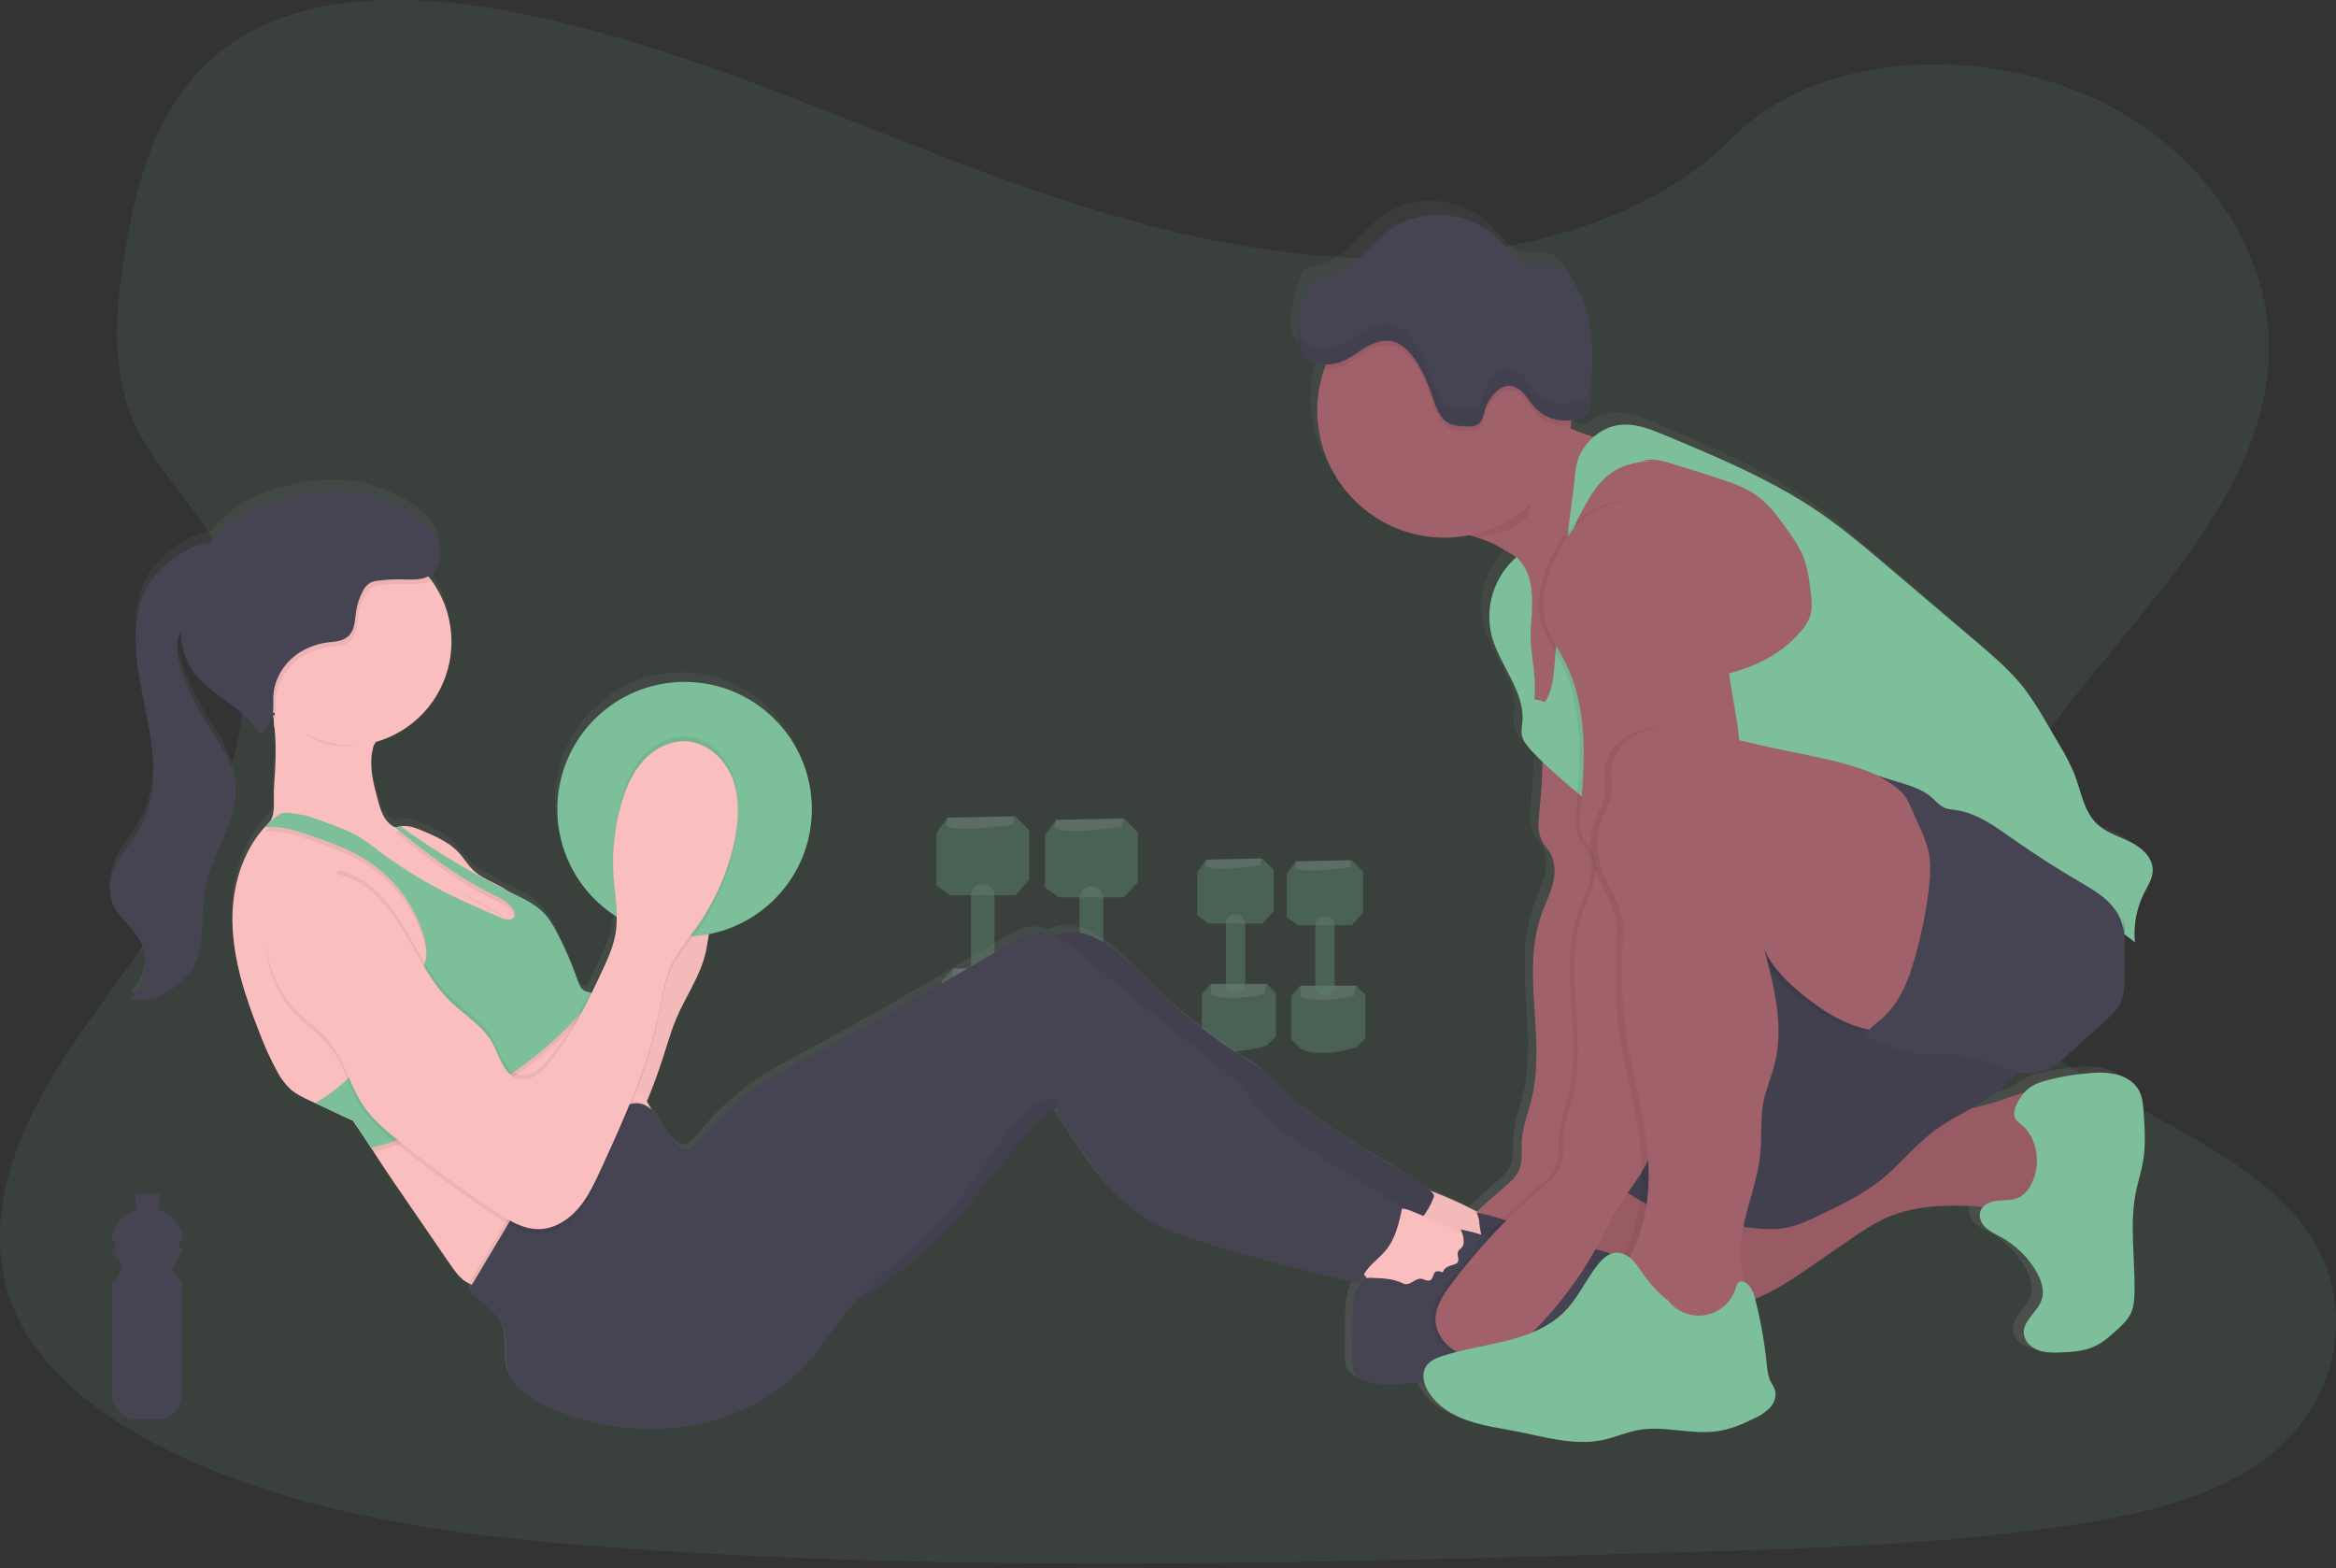 <svg width="365" height="245" viewBox="0 0 365 245" fill="none" xmlns="http://www.w3.org/2000/svg">
<rect x="0" y="0" width="365" height="245" fill="#333333" stroke="none"/>
<g clip-path="url(#clip0)">
<path opacity="0.1" d="M212.068 40.276C188.668 39.459 166.384 31.912 145.117 23.647C123.85 15.381 102.757 6.222 79.918 1.844C65.212 -0.972 48.412 -1.368 36.576 6.511C25.186 14.089 21.505 27.173 19.528 39.31C18.039 48.443 17.165 58.058 21.242 66.606C24.074 72.543 29.102 77.532 32.581 83.219C44.689 103.001 36.135 127.398 23.016 146.717C16.864 155.778 9.729 164.423 4.984 174.07C0.238 183.717 -1.958 194.77 2.196 204.61C6.314 214.362 16.119 221.689 26.745 226.841C48.326 237.295 73.756 240.302 98.553 242C153.446 245.754 208.631 244.129 263.669 242.5C284.037 241.898 304.496 241.287 324.531 238.138C335.661 236.389 347.148 233.614 355.227 226.91C365.482 218.404 368.023 203.999 361.151 193.329C349.626 175.435 317.748 170.994 309.698 151.789C305.263 141.22 309.819 129.445 316.263 119.643C330.088 98.613 353.259 80.165 354.482 56.126C355.319 39.617 344.18 23.086 326.955 15.258C308.897 7.071 283.869 8.101 270.547 21.654C256.833 35.625 232.73 40.995 212.068 40.276Z" fill="#7CBF9A"/>
<g opacity="0.5">
<path opacity="0.5" d="M158.645 127.54L148.044 127.759L146.312 130.138V138.359L148.475 139.874H158.645L160.809 137.494V129.704L158.645 127.54Z" fill="#7CBF9A"/>
<path opacity="0.2" d="M158.423 128.839C158.423 128.839 148.688 130.354 147.823 128.839L148.041 127.759L158.423 127.531V128.839Z" fill="white"/>
<path opacity="0.5" d="M159.509 151.339L161.238 153.072V161.309L159.509 163.013C159.509 163.013 153.236 165.177 149.124 163.444L147.175 161.499V153.262L148.908 151.313L159.509 151.339Z" fill="#7CBF9A"/>
<path opacity="0.2" d="M159.075 153.287C159.075 153.287 151.503 155.017 148.909 153.287V151.339H159.509L159.075 153.287Z" fill="white"/>
<path opacity="0.5" d="M155.397 139.816V151.519C155.373 151.983 155.165 152.418 154.821 152.729C154.477 153.04 154.023 153.202 153.56 153.179C153.096 153.202 152.643 153.04 152.298 152.729C151.954 152.418 151.747 151.983 151.722 151.519V139.816C151.722 138.822 152.673 138.052 153.775 138.166C154.202 138.192 154.603 138.375 154.903 138.68C155.202 138.985 155.378 139.39 155.397 139.816Z" fill="#7CBF9A"/>
<path opacity="0.5" d="M175.622 127.876L165.022 128.092L163.289 130.471V138.692L165.452 140.206H175.622L177.786 137.827V130.037L175.622 127.876Z" fill="#7CBF9A"/>
<path opacity="0.2" d="M175.404 129.172C175.404 129.172 165.668 130.686 164.803 129.172L165.019 128.092L175.404 127.876V129.172Z" fill="white"/>
<path opacity="0.5" d="M176.48 151.672L178.21 153.404V161.641L176.48 163.355C176.48 163.355 170.204 165.519 166.095 163.786L164.147 161.841V153.62L165.88 151.672H176.48Z" fill="#7CBF9A"/>
<path opacity="0.2" d="M176.053 153.62C176.053 153.62 168.481 155.35 165.887 153.62V151.672H176.481L176.053 153.62Z" fill="white"/>
<path opacity="0.5" d="M172.362 140.149V151.852C172.337 152.315 172.129 152.75 171.785 153.061C171.441 153.372 170.988 153.534 170.525 153.512C170.061 153.535 169.607 153.373 169.262 153.062C168.917 152.751 168.709 152.316 168.684 151.852V140.149C168.684 139.155 169.635 138.385 170.74 138.499C171.167 138.525 171.568 138.708 171.868 139.013C172.167 139.318 172.343 139.722 172.362 140.149Z" fill="#7CBF9A"/>
<path opacity="0.5" d="M197.235 134.133L188.507 134.314L187.081 136.272V143.039L188.862 144.287H197.235L199.015 142.326V135.914L197.235 134.133Z" fill="#7CBF9A"/>
<path opacity="0.2" d="M197.054 135.204C197.054 135.204 189.042 136.449 188.329 135.204L188.507 134.314L197.06 134.133L197.054 135.204Z" fill="white"/>
<path opacity="0.5" d="M197.944 153.724L199.37 155.15V161.917L197.944 163.343C197.944 163.343 192.78 165.123 189.391 163.698L187.788 162.095V155.328L189.213 153.724H197.944Z" fill="#7CBF9A"/>
<path opacity="0.2" d="M197.59 155.328C197.59 155.328 191.355 156.753 189.22 155.328V153.724H197.945L197.59 155.328Z" fill="white"/>
<path opacity="0.5" d="M194.561 144.239V153.873C194.54 154.255 194.369 154.613 194.086 154.869C193.802 155.125 193.428 155.258 193.046 155.239C192.665 155.258 192.292 155.125 192.008 154.869C191.725 154.613 191.555 154.255 191.535 153.873V144.239C191.547 144.035 191.602 143.836 191.695 143.655C191.789 143.474 191.919 143.314 192.079 143.186C192.238 143.058 192.422 142.964 192.619 142.912C192.816 142.859 193.022 142.848 193.224 142.88C193.575 142.902 193.906 143.052 194.153 143.303C194.4 143.554 194.545 143.888 194.561 144.239Z" fill="#7CBF9A"/>
<path opacity="0.5" d="M211.209 134.408L202.481 134.586L201.059 136.544V143.314L202.839 144.559H211.209L212.99 142.601V136.189L211.209 134.408Z" fill="#7CBF9A"/>
<path opacity="0.2" d="M211.031 135.476C211.031 135.476 203.016 136.724 202.303 135.476L202.481 134.586L211.034 134.408L211.031 135.476Z" fill="white"/>
<path opacity="0.5" d="M211.922 154L213.344 155.423V162.19L211.922 163.615C211.922 163.615 206.755 165.396 203.368 163.973L201.768 162.38V155.603L203.194 154H211.922Z" fill="#7CBF9A"/>
<path opacity="0.2" d="M211.563 155.603C211.563 155.603 205.332 157.026 203.193 155.603V154H211.921L211.563 155.603Z" fill="white"/>
<path opacity="0.5" d="M208.538 144.512V154.143C208.518 154.524 208.347 154.882 208.063 155.138C207.779 155.394 207.406 155.527 207.024 155.508C206.642 155.527 206.269 155.394 205.985 155.138C205.701 154.882 205.53 154.524 205.51 154.143V144.512C205.51 143.694 206.302 143.061 207.202 143.156C207.553 143.176 207.883 143.327 208.13 143.577C208.377 143.827 208.523 144.16 208.538 144.512Z" fill="#7CBF9A"/>
</g>
<path d="M332.35 169.372C331.669 168.139 330.395 167.328 329.055 166.954C327.699 166.628 326.297 166.54 324.911 166.695C322.672 166.854 320.452 167.22 318.281 167.788C316.934 168.142 315.537 168.618 314.628 169.688C314.602 169.72 314.574 169.758 314.545 169.79C313.155 170.154 311.773 170.715 310.427 171.171C309.076 171.619 307.701 171.993 306.308 172.289C308.13 171.253 309.904 170.157 311.406 168.694C312.116 168.005 312.753 167.245 313.307 166.425C314.336 166.72 315.416 166.792 316.475 166.638C318.62 166.27 320.353 164.737 321.965 163.241L327.151 158.47C327.978 157.71 328.818 156.931 329.369 155.936C330.113 154.551 330.18 152.904 330.199 151.323C330.224 149.15 330.199 146.976 330.136 144.806L331.777 146.074C331.527 143.397 332.025 140.703 333.215 138.293C333.785 137.143 334.533 135.999 334.549 134.71C334.574 132.72 332.863 131.155 331.111 130.274C329.359 129.394 327.389 128.83 325.954 127.477C323.818 125.465 323.419 122.256 322.364 119.5C321.738 117.991 320.997 116.532 320.147 115.137L318.094 111.557C317.061 109.671 315.91 107.852 314.647 106.111C312.512 103.295 309.822 100.973 307.151 98.676L293.262 86.71C289.885 83.799 286.495 80.884 282.843 78.337C275.432 73.17 267.072 69.622 258.765 66.108C256.674 65.221 254.498 64.321 252.236 64.429C250.532 64.54 248.917 65.231 247.661 66.387C246.471 66.025 245.306 65.583 244.176 65.063L244.088 65.022C244.113 64.835 244.141 64.651 244.16 64.464C244.189 64.217 244.205 63.97 244.224 63.719C244.849 63.623 245.455 63.425 246.017 63.133C246.302 62.999 246.554 62.803 246.755 62.56C247.01 62.137 247.141 61.651 247.132 61.157C247.385 57.846 247.639 54.504 247.366 51.209C247.094 47.914 246.267 44.578 244.515 41.777C243.973 40.909 243.295 40.063 242.355 39.687C241.087 39.18 239.621 39.652 238.268 39.423C235.927 39.028 234.466 36.737 232.771 35.048C228.485 30.775 221.154 30.132 216.205 33.591C214.33 34.906 212.828 36.69 211.155 38.261C209.483 39.832 207.522 41.255 205.263 41.562C204.846 41.58 204.439 41.688 204.068 41.879C203.606 42.17 203.397 42.731 203.219 43.251C202.586 45.044 201.977 46.884 201.784 48.76C201.762 48.646 201.743 48.532 201.724 48.418C201.638 49.112 201.62 49.814 201.67 50.512C201.734 51.401 201.991 52.267 202.424 53.046C202.785 53.787 203.4 54.374 204.157 54.7C204.693 54.889 205.258 54.981 205.827 54.969H206.077C205.985 55.213 205.896 55.457 205.814 55.704C205.109 57.798 204.75 59.993 204.753 62.202C204.753 73.29 213.601 82.275 224.525 82.275C225.839 82.269 227.15 82.13 228.437 81.863C228.865 81.999 229.293 82.139 229.704 82.288C230.548 82.566 231.375 82.892 232.182 83.263C232.524 83.425 233.908 84.233 235.581 85.275L235.467 85.513C233.835 87.037 232.638 88.968 231.998 91.107C231.359 93.247 231.3 95.518 231.827 97.688C233.037 102.398 237.007 106.438 236.608 111.288C236.551 111.979 236.405 112.679 236.522 113.363C236.684 114.314 237.327 115.087 237.97 115.79C238.528 116.405 239.107 117 239.697 117.583C239.649 120.678 239.38 123.77 239.088 126.856C239.063 127.125 239.057 127.398 239.053 127.673C239.071 129.007 239.555 130.293 240.422 131.307C241.341 132.425 241.708 134.101 241.534 135.597C241.284 137.738 240.229 139.68 239.522 141.711C236.335 150.845 240.251 161.144 238.046 170.575C237.504 172.898 236.592 175.156 236.462 177.545C236.389 179.037 236.624 180.602 236.05 181.98C235.553 183.178 234.517 184.043 233.538 184.882C232.154 186.067 230.807 187.292 229.495 188.557C227.513 187.474 225.467 186.511 223.368 185.674C223.026 185.537 222.677 185.416 222.323 185.313C219.845 182.994 216.722 181.512 213.788 179.807C211.355 178.397 209.036 176.813 206.704 175.229C204.487 173.709 202.221 172.175 200.346 170.221C199.396 169.232 198.55 168.142 197.526 167.239C196.627 166.491 195.674 165.809 194.675 165.199C190.18 162.287 185.895 159.064 181.851 155.552C178.768 152.879 176.246 149.435 172.952 147.037C170.934 145.567 168.586 144.227 166.115 144.502C165.328 144.595 164.565 144.83 163.862 145.196C163.207 144.918 162.508 144.762 161.797 144.733C159.788 144.67 157.944 145.76 156.221 146.809C146.083 152.969 135.787 158.856 125.332 164.467C123.222 165.602 121.1 166.726 119.085 168.025C115.153 170.568 111.67 173.744 108.776 177.425C108.244 178.1 107.572 178.866 106.726 178.765C106.495 178.729 106.272 178.65 106.07 178.53C104.768 177.824 103.97 176.459 103.219 175.163C102.674 174.212 102.085 173.221 101.287 172.498C101.116 172.049 100.888 171.623 100.609 171.231C101.733 168.456 102.703 165.614 103.602 162.753C104.071 161.252 104.524 159.741 105.123 158.283C106.599 154.678 108.953 151.412 109.787 147.597C109.986 146.675 110.103 145.728 110.259 144.797C119.367 143.004 126.242 134.868 126.242 125.098C126.242 114.009 117.39 105.025 106.47 105.025C95.549 105.025 86.701 114.009 86.701 125.098C86.691 128.473 87.53 131.796 89.141 134.762C90.752 137.727 93.083 140.24 95.92 142.069C95.92 142.107 95.92 142.145 95.92 142.18C95.901 142.817 95.838 143.452 95.733 144.081C95.369 146.203 94.466 148.199 93.556 150.135C92.955 151.431 92.353 152.733 91.729 154.025C91.429 153.965 91.138 153.867 90.864 153.734C90.328 153.436 90.094 152.784 89.891 152.207C88.994 149.565 87.895 146.995 86.606 144.521C86.103 143.47 85.464 142.489 84.705 141.603C83.368 140.14 81.537 139.272 79.766 138.394C79.449 138.242 79.154 138.077 78.85 137.932C78.587 137.736 78.312 137.557 78.027 137.396C76.553 136.563 74.919 135.964 73.689 134.798C72.768 133.924 72.134 132.787 71.272 131.858C69.837 130.316 67.857 129.435 65.934 128.595C64.933 128.158 63.881 127.711 62.788 127.772C62.634 127.779 62.481 127.796 62.329 127.822C62.066 127.867 61.806 127.926 61.55 128C61.3 127.867 61.064 127.71 60.846 127.531C59.671 126.625 59.215 125.069 58.831 123.621C58.198 121.201 57.529 118.695 57.922 116.218C57.99 115.79 58.084 115.367 58.201 114.95C58.299 114.789 58.394 114.634 58.48 114.459C61.002 113.701 63.306 112.351 65.201 110.522C67.096 108.693 68.526 106.437 69.373 103.943C70.219 101.449 70.458 98.789 70.068 96.184C69.678 93.58 68.671 91.106 67.132 88.969C66.97 88.747 66.815 88.532 66.634 88.316L66.824 88.212C68.576 87.141 68.975 84.581 68.164 82.674C67.353 80.767 65.63 79.421 63.884 78.362C63.631 78.207 63.374 78.061 63.114 77.916L62.893 77.795C62.696 77.688 62.503 77.583 62.307 77.478L62.075 77.361C61.844 77.244 61.613 77.133 61.382 77.025L61.277 76.975C60.989 76.845 60.7 76.718 60.409 76.598C60.127 76.481 59.845 76.373 59.56 76.281L59.443 76.237C59.173 76.138 58.901 76.046 58.629 75.958L58.568 75.939C56.576 75.291 54.498 74.941 52.403 74.9C50.352 74.912 48.309 75.138 46.305 75.574C44.354 75.928 42.443 76.476 40.602 77.212C37.559 78.502 34.877 80.513 32.787 83.073C32.346 83.107 31.909 83.179 31.481 83.289C29.767 83.723 28.224 84.68 26.815 85.763C25.634 86.631 24.588 87.669 23.71 88.842C22.676 90.346 21.963 92.047 21.616 93.838C20.415 99.455 21.892 105.243 22.978 110.889C24.065 116.534 24.692 122.687 22.028 127.753C21.023 129.653 19.598 131.304 18.543 133.17C17.488 135.036 16.756 137.288 17.364 139.357C18.102 141.87 20.532 143.45 21.8 145.731C23.282 148.389 22.874 151.96 20.935 154.285C20.849 154.387 20.764 154.488 20.672 154.602C20.58 154.716 20.45 154.836 20.33 154.944C22.329 155.647 24.556 154.89 26.349 153.762C27.783 152.915 28.999 151.745 29.9 150.344C32.166 146.625 31.149 141.816 31.947 137.517C32.996 131.887 37.228 126.866 36.645 121.166C36.252 117.342 33.756 114.146 31.795 110.857C30.491 108.65 29.399 106.325 28.532 103.913C28.497 103.811 28.462 103.707 28.424 103.596C27.851 101.964 27.41 100.235 27.705 98.527C27.805 97.974 27.971 97.435 28.199 96.921C28.199 96.981 28.199 97.044 28.199 97.105C28.238 98.756 28.605 100.384 29.279 101.892C31.259 106.01 36.024 107.911 39.05 111.25C39.177 111.389 39.297 111.532 39.417 111.678C39.452 111.716 39.484 111.757 39.516 111.798L39.772 112.115L39.88 112.264C39.959 112.375 40.038 112.486 40.111 112.6L40.209 112.742C40.311 112.904 40.412 113.059 40.507 113.233C41.277 112.381 42.072 111.485 42.383 110.382C42.411 110.287 42.43 110.189 42.449 110.091C42.474 110.116 42.497 110.144 42.522 110.173C42.582 110.512 42.63 110.851 42.674 111.193C42.674 111.682 42.726 112.169 42.829 112.647C43.07 115.689 42.877 118.812 42.674 121.863C42.566 123.495 42.991 125.918 41.952 127.135L41.92 127.17C41.859 127.241 41.792 127.306 41.721 127.366C41.543 127.55 41.362 127.73 41.195 127.92C37.71 131.849 36.126 137.425 36.208 142.766C36.29 148.846 38.233 154.735 40.434 160.39C41.203 162.455 42.109 164.466 43.146 166.409C43.681 167.459 44.389 168.411 45.24 169.226C46.13 170.015 47.214 170.534 48.282 171.041C48.548 171.168 48.817 171.291 49.083 171.421L49.764 171.738L54.95 174.203C55.901 175.6 56.82 177.035 57.748 178.473C57.881 178.676 58.011 178.885 58.147 179.088C59.161 180.672 60.181 182.256 61.22 183.796L69.961 196.741C70.594 197.691 71.257 198.641 72.147 199.345C72.4 199.544 72.674 199.715 72.964 199.855C73.111 199.926 73.263 199.988 73.417 200.042C73.225 200.33 73.143 200.677 73.186 201.021C73.303 201.357 73.525 201.647 73.819 201.847C75.796 203.482 77.992 205.206 78.613 207.718C79.053 209.508 78.613 211.425 79.009 213.224C79.734 216.468 82.944 218.436 85.978 219.684C92.78 222.478 100.336 223.552 107.563 222.253C114.789 220.954 121.654 217.206 126.333 211.482C127.772 209.714 128.998 207.784 130.363 205.96C131.314 204.673 132.359 203.447 133.439 202.266C134.605 201.733 135.729 201.112 136.801 200.409C139.085 198.892 141.052 196.943 143.137 195.137C144.692 193.782 146.321 192.502 147.75 191.019C149.032 189.613 150.231 188.132 151.339 186.584C153.873 183.226 156.491 179.934 159.193 176.709C160.637 174.982 162.167 173.224 164.186 172.273L164.277 172.235C164.518 173.655 165.643 174.859 166.432 176.085C169.695 181.154 173.11 186.371 178.154 189.603C180.916 191.371 184.04 192.454 187.157 193.443C195.077 195.945 203.124 197.91 211.178 199.877C211.444 199.37 211.703 198.901 211.995 198.445C212.12 198.577 212.236 198.717 212.343 198.863C212.378 198.914 212.407 198.968 212.442 199.018C212.383 199.03 212.326 199.046 212.271 199.066C211.753 199.307 211.347 199.735 211.133 200.263C210.265 202.003 210.183 204.021 210.142 205.966C210.113 207.867 210.142 209.768 210.142 211.669C210.095 212.378 210.203 213.089 210.458 213.753C211.073 215.02 212.635 215.492 214.032 215.654C216.459 215.923 218.904 215.695 221.319 215.369C221.458 215.938 221.686 216.482 221.993 216.981C223.349 219.199 225.691 220.663 228.127 221.521C230.563 222.38 233.145 222.722 235.676 223.226C240.172 224.119 244.772 225.548 249.242 224.54C251.026 224.138 252.727 223.359 254.51 223.017C258.594 222.244 262.827 223.809 266.939 223.181C268.925 222.864 270.804 222.072 272.603 221.163C273.51 220.765 274.333 220.197 275.027 219.49C275.686 218.749 276.082 217.697 275.809 216.737C275.654 216.186 275.299 215.717 275.062 215.198C274.743 214.367 274.562 213.489 274.526 212.6C274.196 209.235 273.626 205.898 272.822 202.614C272.8 202.522 272.774 202.427 272.749 202.332C275.857 201.1 278.642 199.164 281.392 197.238L287.306 193.1C289.207 191.76 291.156 190.414 293.291 189.476C296.567 188.038 300.194 187.626 303.764 187.629C305.225 187.629 306.689 187.702 308.143 187.835C307.957 188.037 307.818 188.277 307.734 188.538C307.443 189.444 307.905 190.439 308.593 191.101C309.28 191.763 310.177 192.137 310.985 192.597C313.217 193.854 315.075 195.68 316.37 197.891C317.181 199.281 317.771 200.97 317.257 202.5C316.624 204.42 314.365 205.744 314.495 207.765C314.571 208.957 315.531 209.942 316.624 210.382C317.717 210.823 318.93 210.816 320.109 210.781C322.038 210.721 324.024 210.572 325.751 209.695C326.914 209.102 327.899 208.209 328.865 207.325C329.746 206.517 330.646 205.678 331.146 204.588C331.615 203.561 331.688 202.399 331.71 201.271C331.805 195.961 330.89 190.579 331.944 185.377C332.261 183.793 332.768 182.243 333.037 180.647C333.462 178.112 333.3 175.552 333.139 173.005C333.06 171.751 332.965 170.458 332.35 169.372Z" fill="url(#paint0_linear)"/>
<path opacity="0.06" d="M265.414 95.939C264.169 96.778 263.735 98.4 263.577 99.896C262.902 106.254 265.525 112.549 265.351 118.939C265.212 124.024 263.317 128.874 261.448 133.604C258.261 141.673 256.601 150.436 255.958 159.088C255.315 167.74 254.374 176.75 249.729 184.068C248.674 185.725 247.445 187.265 246.412 188.931C245.329 190.674 244.47 192.543 243.514 194.355C240.695 199.707 237.061 204.588 232.742 208.824C231.475 210.059 230.132 211.257 228.516 211.969C227.475 212.421 226.354 212.66 225.219 212.672C224.084 212.684 222.958 212.469 221.907 212.039C219.74 211.143 217.916 209.121 217.827 206.777C217.748 204.68 218.999 202.788 220.254 201.109C224.506 195.421 229.395 190.238 234.827 185.662C235.812 184.832 236.851 183.973 237.361 182.788C237.935 181.423 237.7 179.874 237.773 178.394C237.89 176.034 238.809 173.794 239.357 171.494C241.575 162.152 237.634 151.95 240.84 142.899C241.553 140.887 242.611 138.964 242.861 136.845C243.038 135.362 242.671 133.705 241.743 132.593C240.873 131.594 240.387 130.319 240.371 128.994C240.371 128.722 240.371 128.453 240.403 128.187C240.789 124.04 241.172 119.874 240.963 115.714C240.754 111.554 239.927 107.372 238.007 103.675C237.013 101.759 235.726 99.965 235.112 97.897C234.123 94.548 235.036 90.927 236.509 87.759C237.659 85.281 239.192 82.921 241.334 81.223C245.313 78.071 251.269 77.707 255.625 80.314C258.838 82.234 261.036 85.462 262.82 88.754C264.1 91.158 265.433 93.195 265.414 95.939Z" fill="black"/>
<path d="M254.856 70.689C254.247 72.33 253.642 73.971 253.04 75.612C252.641 76.689 252.245 77.776 251.833 78.853C249.932 83.818 247.807 88.703 244.48 92.812C244.978 92.197 240.298 89.105 236.848 86.995C235.166 85.959 233.772 85.161 233.43 85.002C232.617 84.635 231.784 84.311 230.937 84.033C229.622 83.59 228.291 83.206 226.977 82.728C223.935 81.629 226.061 79.978 227.363 78.204C231.624 72.394 232.432 64.454 237.27 59.116C239.044 62.487 241.85 65.201 245.278 66.862C245.345 66.897 245.415 66.929 245.484 66.957C248.358 68.3 251.532 68.88 254.504 70.005C254.665 70.065 254.852 70.151 254.906 70.322C254.926 70.447 254.909 70.575 254.856 70.689Z" fill="#A1616A"/>
<path d="M246.583 188.041C245.207 190.013 244.35 192.3 244.093 194.69C243.835 197.081 244.185 199.498 245.11 201.718C245.344 202.338 245.708 202.901 246.178 203.368C246.776 203.835 247.472 204.16 248.215 204.319C254.507 206.108 261.223 205.757 267.667 204.635C269.85 204.299 271.995 203.753 274.073 203.004C277.263 201.784 280.111 199.836 282.924 197.89L288.874 193.791C290.8 192.464 292.742 191.13 294.893 190.198C298.188 188.776 301.838 188.367 305.427 188.37C308.51 188.374 311.586 188.668 314.614 189.248C316.633 189.638 319.05 190.04 320.469 188.567C321.28 187.734 321.521 186.514 321.679 185.364C322.306 180.889 322.294 176.349 321.644 171.877C321.629 171.501 321.492 171.14 321.255 170.848C321.031 170.658 320.759 170.534 320.469 170.49C317.665 169.856 314.852 171.171 312.128 172.074C306.466 173.956 300.387 174.181 294.627 175.73C288.582 177.355 282.905 180.431 276.658 181.055C273.68 181.353 270.689 181.093 267.705 181.16C264.936 181.22 262.354 182.177 259.642 182.291C254.415 182.522 249.869 183.435 246.583 188.041Z" fill="#A1616A"/>
<path opacity="0.06" d="M246.583 188.041C245.207 190.013 244.35 192.3 244.093 194.69C243.835 197.081 244.185 199.498 245.11 201.718C245.344 202.338 245.708 202.901 246.178 203.368C246.776 203.835 247.472 204.16 248.215 204.319C254.507 206.108 261.223 205.757 267.667 204.635C269.85 204.299 271.995 203.753 274.073 203.004C277.263 201.784 280.111 199.836 282.924 197.89L288.874 193.791C290.8 192.464 292.742 191.13 294.893 190.198C298.188 188.776 301.838 188.367 305.427 188.37C308.51 188.374 311.586 188.668 314.614 189.248C316.633 189.638 319.05 190.04 320.469 188.567C321.28 187.734 321.521 186.514 321.679 185.364C322.306 180.889 322.294 176.349 321.644 171.877C321.629 171.501 321.492 171.14 321.255 170.848C321.031 170.658 320.759 170.534 320.469 170.49C317.665 169.856 314.852 171.171 312.128 172.074C306.466 173.956 300.387 174.181 294.627 175.73C288.582 177.355 282.905 180.431 276.658 181.055C273.68 181.353 270.689 181.093 267.705 181.16C264.936 181.22 262.354 182.177 259.642 182.291C254.415 182.522 249.869 183.435 246.583 188.041Z" fill="black"/>
<path d="M251.697 181.344C251.548 182.044 251.415 182.785 251.624 183.47C251.884 184.143 252.322 184.732 252.891 185.174C258.277 189.996 265.972 190.994 273.167 191.776C275.115 191.989 277.099 192.201 279.028 191.849C280.786 191.532 282.427 190.756 284.046 189.989C287.531 188.339 291.035 186.669 294.023 184.243C296.953 181.867 299.304 178.825 302.339 176.585C305.789 174.051 310.031 172.6 313.11 169.616C315.337 167.468 316.816 164.663 317.333 161.613C317.682 159.532 317.568 157.406 317.333 155.309C317.083 152.898 316.681 150.446 315.534 148.31C314.206 145.839 311.976 143.973 309.622 142.44C304.642 139.202 298.778 137.194 292.831 137.244C284.594 137.317 276.991 142.11 271.079 147.493C264.826 153.194 259.765 160.078 256.189 167.746C254.17 172.09 252.663 176.653 251.697 181.344Z" fill="#464353"/>
<path opacity="0.06" d="M251.697 181.344C251.548 182.044 251.415 182.785 251.624 183.47C251.884 184.143 252.322 184.732 252.891 185.174C258.277 189.996 265.972 190.994 273.167 191.776C275.115 191.989 277.099 192.201 279.028 191.849C280.786 191.532 282.427 190.756 284.046 189.989C287.531 188.339 291.035 186.669 294.023 184.243C296.953 181.867 299.304 178.825 302.339 176.585C305.789 174.051 310.031 172.6 313.11 169.616C315.337 167.468 316.816 164.663 317.333 161.613C317.682 159.532 317.568 157.406 317.333 155.309C317.083 152.898 316.681 150.446 315.534 148.31C314.206 145.839 311.976 143.973 309.622 142.44C304.642 139.202 298.778 137.194 292.831 137.244C284.594 137.317 276.991 142.11 271.079 147.493C264.826 153.194 259.765 160.078 256.189 167.746C254.17 172.09 252.663 176.653 251.697 181.344Z" fill="black"/>
<path d="M265.414 95.939C264.169 96.778 263.735 98.4 263.577 99.896C262.902 106.254 265.525 112.549 265.351 118.939C265.212 124.024 263.317 128.874 261.448 133.604C258.261 141.673 256.601 150.436 255.958 159.088C255.315 167.74 254.374 176.75 249.729 184.068C248.674 185.725 247.445 187.265 246.412 188.931C245.329 190.674 244.47 192.543 243.514 194.355C240.695 199.707 237.061 204.588 232.742 208.824C231.475 210.059 230.132 211.257 228.516 211.969C227.475 212.421 226.354 212.66 225.219 212.672C224.084 212.684 222.958 212.469 221.907 212.039C219.74 211.143 217.916 209.121 217.827 206.777C217.748 204.68 218.999 202.788 220.254 201.109C224.506 195.421 229.395 190.238 234.827 185.662C235.812 184.832 236.851 183.973 237.361 182.788C237.935 181.423 237.7 179.874 237.773 178.394C237.89 176.034 238.809 173.794 239.357 171.494C241.575 162.152 237.634 151.95 240.84 142.899C241.553 140.887 242.611 138.964 242.861 136.845C243.038 135.362 242.671 133.705 241.743 132.593C240.873 131.594 240.387 130.319 240.371 128.994C240.371 128.722 240.371 128.453 240.403 128.187C240.789 124.04 241.172 119.874 240.963 115.714C240.754 111.554 239.927 107.372 238.007 103.675C237.013 101.759 235.726 99.965 235.112 97.897C234.123 94.548 235.036 90.927 236.509 87.759C237.659 85.281 239.192 82.921 241.334 81.223C245.313 78.071 251.269 77.707 255.625 80.314C258.838 82.234 261.036 85.462 262.82 88.754C264.1 91.158 265.433 93.195 265.414 95.939Z" fill="#A1616A"/>
<path d="M247.911 117.222C254.534 117.222 259.902 108.798 259.902 98.406C259.902 88.015 254.534 79.591 247.911 79.591C241.289 79.591 235.92 88.015 235.92 98.406C235.92 108.798 241.289 117.222 247.911 117.222Z" fill="#A1616A"/>
<path d="M217.33 196.728C217.684 197.227 217.924 197.798 218.034 198.4C218.143 199.002 218.119 199.621 217.963 200.213C219.094 201.024 220.468 201.424 221.857 201.347C223.236 201.272 224.591 200.96 225.864 200.425C226.972 200.021 228.02 199.471 228.982 198.79C230.636 197.567 231.833 195.818 232.784 194.006C233.319 193.005 233.775 191.709 233.1 190.81C232.835 190.504 232.512 190.255 232.15 190.075C229.709 188.682 227.167 187.474 224.547 186.46C223.827 186.128 223.045 185.953 222.253 185.947C221.28 186.001 220.396 186.533 219.623 187.128C217.886 188.48 216.485 190.214 215.53 192.197C215.232 192.831 214.333 194.336 214.779 194.988C214.982 195.289 215.73 195.394 216.047 195.584C216.55 195.87 216.988 196.26 217.33 196.728Z" fill="#FBBEBE"/>
<path opacity="0.03" d="M217.33 196.728C217.684 197.227 217.924 197.798 218.034 198.4C218.143 199.002 218.119 199.621 217.963 200.213C219.094 201.024 220.468 201.424 221.857 201.347C223.236 201.272 224.591 200.96 225.864 200.425C226.972 200.021 228.02 199.471 228.982 198.79C230.636 197.567 231.833 195.818 232.784 194.006C233.319 193.005 233.775 191.709 233.1 190.81C232.835 190.504 232.512 190.255 232.15 190.075C229.709 188.682 227.167 187.474 224.547 186.46C223.827 186.128 223.045 185.953 222.253 185.947C221.28 186.001 220.396 186.533 219.623 187.128C217.886 188.48 216.485 190.214 215.53 192.197C215.232 192.831 214.333 194.336 214.779 194.988C214.982 195.289 215.73 195.394 216.047 195.584C216.55 195.87 216.988 196.26 217.33 196.728Z" fill="black"/>
<path d="M230.449 189.387C235.81 190.382 240.739 192.974 246.008 194.371C248.14 194.935 250.335 195.321 252.372 196.151C254.409 196.981 256.329 198.401 257.207 200.422C257.578 201.392 257.824 202.405 257.939 203.438C258.167 204.898 258.354 206.53 257.486 207.727C256.57 208.995 254.84 209.273 253.291 209.46C247.722 210.122 242.152 210.788 236.564 211.257C235.432 211.325 234.306 211.459 233.19 211.659C232.271 211.843 231.374 212.121 230.462 212.337C229.28 212.612 228.08 212.787 226.882 212.97C223.819 213.411 220.72 213.851 217.644 213.515C216.241 213.36 214.669 212.907 214.051 211.64C213.795 210.983 213.687 210.278 213.735 209.574C213.719 207.692 213.703 205.814 213.735 203.935C213.763 202.006 213.858 200.004 214.733 198.283C214.949 197.757 215.358 197.332 215.876 197.095C216.195 197.004 216.528 196.974 216.858 197.007C218.506 197.064 220.21 197.133 221.683 197.868C222.852 198.448 223.803 199.414 224.994 199.94C227.25 200.941 229.971 200.222 232.255 201.163C232.787 199.522 232.667 197.862 232.271 196.18C231.875 194.497 231.321 192.847 231.153 191.13C231.146 190.752 231.073 190.379 230.937 190.027C230.766 189.676 230.823 189.333 230.449 189.387Z" fill="#464353"/>
<path opacity="0.06" d="M230.449 189.387C235.81 190.382 240.739 192.974 246.008 194.371C248.14 194.935 250.335 195.321 252.372 196.151C254.409 196.981 256.329 198.401 257.207 200.422C257.578 201.392 257.824 202.405 257.939 203.438C258.167 204.898 258.354 206.53 257.486 207.727C256.57 208.995 254.84 209.273 253.291 209.46C247.722 210.122 242.152 210.788 236.564 211.257C235.432 211.325 234.306 211.459 233.19 211.659C232.271 211.843 231.374 212.121 230.462 212.337C229.28 212.612 228.08 212.787 226.882 212.97C223.819 213.411 220.72 213.851 217.644 213.515C216.241 213.36 214.669 212.907 214.051 211.64C213.795 210.983 213.687 210.278 213.735 209.574C213.719 207.692 213.703 205.814 213.735 203.935C213.763 202.006 213.858 200.004 214.733 198.283C214.949 197.757 215.358 197.332 215.876 197.095C216.195 197.004 216.528 196.974 216.858 197.007C218.506 197.064 220.21 197.133 221.683 197.868C222.852 198.448 223.803 199.414 224.994 199.94C227.25 200.941 229.971 200.222 232.255 201.163C232.787 199.522 232.667 197.862 232.271 196.18C231.875 194.497 231.321 192.847 231.153 191.13C231.146 190.752 231.073 190.379 230.937 190.027C230.766 189.676 230.823 189.333 230.449 189.387Z" fill="black"/>
<path d="M51.386 135.369C50.306 135.026 49.263 135.983 48.658 136.953C46.143 140.906 46.349 146.184 48.361 150.417C48.839 151.49 49.499 152.473 50.312 153.322C51.402 154.396 52.805 155.083 54.114 155.856C57.744 158.001 60.856 160.922 63.225 164.41C64.774 166.694 65.994 169.207 67.752 171.333C72.08 176.566 79.192 178.936 83.39 184.258C84.394 185.525 85.243 186.995 86.583 187.917C87.38 188.465 88.308 188.79 89.273 188.859C90.237 188.928 91.202 188.738 92.069 188.309C92.935 187.881 93.671 187.228 94.201 186.42C94.731 185.611 95.036 184.676 95.083 183.71C96.715 181.312 98.049 178.663 99.319 176.053C101.199 172.068 102.787 167.953 104.071 163.739C104.543 162.25 104.999 160.751 105.601 159.303C107.087 155.73 109.454 152.495 110.29 148.719C110.626 147.204 110.708 145.63 111.196 144.16C111.633 142.841 112.381 141.645 113.376 140.675C116.67 137.472 118.445 132.806 121.065 129.036C122.129 127.512 123.235 125.991 123.938 124.268C124.641 122.544 124.911 120.57 124.255 118.828C123.599 117.086 121.885 115.679 120.029 115.777C119.198 115.863 118.392 116.111 117.656 116.506C115.097 117.72 112.75 119.337 110.705 121.296C109.811 122.157 108.964 123.066 108.171 124.021C104.299 128.646 101.27 134.26 101.004 140.285C100.916 142.351 101.08 144.641 99.769 146.241C96.151 150.661 94.988 156.737 91.903 161.546C90.474 163.764 88.836 166.061 86.393 167.071C86.032 167.245 85.633 167.324 85.234 167.3C84.258 167.189 83.697 166.162 83.285 165.269C81.676 161.784 79.813 158.422 77.713 155.21C76.883 153.943 75.967 152.644 74.64 151.9C73.734 151.396 72.682 151.171 71.83 150.582C70.641 149.761 70.021 148.364 69.403 147.056C67.401 142.83 64.866 138.878 61.86 135.296C60.485 133.658 58.673 131.966 56.55 132.21C54.529 132.448 53.293 134.573 51.386 135.369Z" fill="#FBBEBE"/>
<path opacity="0.03" d="M51.386 135.369C50.306 135.026 49.263 135.983 48.658 136.953C46.143 140.906 46.349 146.184 48.361 150.417C48.839 151.49 49.499 152.473 50.312 153.322C51.402 154.396 52.805 155.083 54.114 155.856C57.744 158.001 60.856 160.922 63.225 164.41C64.774 166.694 65.994 169.207 67.752 171.333C72.08 176.566 79.192 178.936 83.39 184.258C84.394 185.525 85.243 186.995 86.583 187.917C87.38 188.465 88.308 188.79 89.273 188.859C90.237 188.928 91.202 188.738 92.069 188.309C92.935 187.881 93.671 187.228 94.201 186.42C94.731 185.611 95.036 184.676 95.083 183.71C96.715 181.312 98.049 178.663 99.319 176.053C101.199 172.068 102.787 167.953 104.071 163.739C104.543 162.25 104.999 160.751 105.601 159.303C107.087 155.73 109.454 152.495 110.29 148.719C110.626 147.204 110.708 145.63 111.196 144.16C111.633 142.841 112.381 141.645 113.376 140.675C116.67 137.472 118.445 132.806 121.065 129.036C122.129 127.512 123.235 125.991 123.938 124.268C124.641 122.544 124.911 120.57 124.255 118.828C123.599 117.086 121.885 115.679 120.029 115.777C119.198 115.863 118.392 116.111 117.656 116.506C115.097 117.72 112.75 119.337 110.705 121.296C109.811 122.157 108.964 123.066 108.171 124.021C104.299 128.646 101.27 134.26 101.004 140.285C100.916 142.351 101.08 144.641 99.769 146.241C96.151 150.661 94.988 156.737 91.903 161.546C90.474 163.764 88.836 166.061 86.393 167.071C86.032 167.245 85.633 167.324 85.234 167.3C84.258 167.189 83.697 166.162 83.285 165.269C81.676 161.784 79.813 158.422 77.713 155.21C76.883 153.943 75.967 152.644 74.64 151.9C73.734 151.396 72.682 151.171 71.83 150.582C70.641 149.761 70.021 148.364 69.403 147.056C67.401 142.83 64.866 138.878 61.86 135.296C60.485 133.658 58.673 131.966 56.55 132.21C54.529 132.448 53.293 134.573 51.386 135.369Z" fill="black"/>
<path d="M51.164 120.232C55.777 120.232 59.516 116.857 59.516 112.695C59.516 108.532 55.777 105.158 51.164 105.158C46.552 105.158 42.813 108.532 42.813 112.695C42.813 116.857 46.552 120.232 51.164 120.232Z" fill="#FBBEBE"/>
<path d="M58.996 114.152C60.657 114.152 62.003 112.806 62.003 111.145C62.003 109.485 60.657 108.139 58.996 108.139C57.336 108.139 55.99 109.485 55.99 111.145C55.99 112.806 57.336 114.152 58.996 114.152Z" fill="#FBBEBE"/>
<path d="M52.26 112.695C58.613 112.695 63.763 111.317 63.763 109.618C63.763 107.92 58.613 106.542 52.26 106.542C45.907 106.542 40.757 107.92 40.757 109.618C40.757 111.317 45.907 112.695 52.26 112.695Z" fill="#FBBEBE"/>
<path d="M42.002 108.963C42.282 109.85 42.502 110.755 42.661 111.671C41.696 110.691 40.859 109.591 40.171 108.399C39.986 108.193 39.837 107.957 39.731 107.702C38.705 105.313 38.004 102.896 38.004 100.279C38.004 97.245 38.852 94.271 40.453 91.693C42.054 89.116 44.343 87.037 47.063 85.692C49.783 84.347 52.824 83.79 55.844 84.082C58.864 84.375 61.742 85.506 64.153 87.348C66.564 89.19 68.412 91.669 69.489 94.506C70.565 97.343 70.827 100.424 70.244 103.402C69.662 106.379 68.258 109.135 66.192 111.357C64.126 113.579 61.48 115.179 58.553 115.977C59.05 114.374 59.731 112.809 59.82 111.145C59.873 110.591 59.793 110.031 59.585 109.514C59.307 108.964 58.897 108.491 58.391 108.139C56.579 106.754 54.247 106.149 51.966 106.187C49.682 106.282 47.439 106.82 45.361 107.771C44.705 108.053 43.919 108.433 43.143 108.693C42.773 108.821 42.391 108.912 42.002 108.963Z" fill="#FBBEBE"/>
<path d="M83.267 144.565C82.224 146.235 79.997 146.745 78.039 146.596C74.39 146.327 71.07 144.379 68.25 142.034C65.43 139.69 62.966 136.965 60.083 134.71C54.719 130.506 48.678 128.817 41.853 128.719C43.187 127.613 42.696 124.99 42.804 123.267C43.038 119.782 43.26 116.205 42.804 112.771C42.756 112.4 42.703 112.036 42.639 111.671C42.747 111.785 42.861 111.896 42.978 112.01C45.008 113.958 47.507 115.347 50.232 116.042C52.957 116.737 55.816 116.714 58.53 115.977C58.356 116.529 58.219 117.092 58.122 117.662C57.729 120.111 58.388 122.595 59.037 124.993C59.424 126.428 59.883 127.968 61.065 128.865C61.831 129.447 62.798 129.676 63.707 129.983C65.519 130.601 67.192 131.569 68.63 132.834C69.631 133.712 70.531 134.735 71.605 135.498C72.626 136.145 73.702 136.7 74.82 137.159C77.565 138.425 80.158 139.997 82.551 141.844C83.002 142.126 83.353 142.543 83.555 143.035C83.614 143.297 83.619 143.567 83.569 143.83C83.52 144.093 83.417 144.344 83.267 144.565Z" fill="#FBBEBE"/>
<path d="M101.98 175.261C101.761 176.705 100.437 177.833 99.502 178.955C96.962 182.021 94.386 185.098 91.544 187.905C88.503 190.905 85.164 193.579 81.828 196.252L77.5 199.715C76.966 200.203 76.341 200.58 75.659 200.824C74.862 201.023 74.019 200.923 73.29 200.542C72.999 200.403 72.725 200.234 72.469 200.038C71.573 199.341 70.914 198.391 70.271 197.456C67.343 193.184 64.413 188.91 61.479 184.635C60.434 183.108 59.407 181.54 58.387 179.972C58.251 179.769 58.121 179.563 57.985 179.36C57.053 177.935 56.125 176.509 55.172 175.131L49.957 172.688L49.273 172.371L48.465 171.994C47.391 171.491 46.301 170.978 45.407 170.198C44.552 169.394 43.84 168.45 43.301 167.407C42.257 165.478 41.345 163.481 40.57 161.429C38.352 155.831 36.401 149.995 36.318 143.97C36.245 138.669 37.81 133.157 41.333 129.267C41.815 128.731 42.333 128.23 42.883 127.765C43.561 127.198 44.261 126.865 45.132 126.989C46.003 127.112 46.83 127.239 47.666 127.382C49.973 127.779 52.261 128.264 54.532 128.839C56.578 129.362 58.698 129.957 60.766 129.542C61.099 129.476 61.428 129.381 61.758 129.295C62.027 129.225 62.293 129.159 62.569 129.115C62.722 129.088 62.876 129.071 63.032 129.064C64.131 129.007 65.186 129.447 66.2 129.881C68.135 130.711 70.128 131.586 71.585 133.113C72.453 134.031 73.09 135.159 74.015 136.024C75.251 137.181 76.898 137.773 78.381 138.6C78.667 138.759 78.943 138.935 79.208 139.129C79.793 139.567 80.324 140.072 80.792 140.634C82.712 142.899 83.852 145.956 85.972 148.209C87.668 150.008 89.142 152.004 90.362 154.155C90.562 154.513 90.755 154.874 90.945 155.242C91.262 155.853 91.557 156.474 91.829 157.101C91.899 157.263 91.969 157.418 92.032 157.586C92.431 158.535 92.779 159.505 93.074 160.491C93.793 162.883 94.272 165.465 95.869 167.385C96.984 168.719 98.53 169.603 99.832 170.753C100.67 171.463 101.33 172.36 101.758 173.373C101.993 173.972 102.07 174.623 101.98 175.261Z" fill="#FBBEBE"/>
<path opacity="0.06" d="M93.16 156.233C92.797 156.692 92.424 157.144 92.042 157.589C91.978 157.672 91.909 157.751 91.839 157.83C88.504 161.731 84.687 165.192 80.478 168.13C77.874 169.948 75.127 171.561 72.387 173.17L67.318 176.138C65.199 177.383 63.051 178.638 60.7 179.354C59.946 179.579 59.157 179.759 58.387 179.972C58.251 179.769 58.121 179.563 57.985 179.36C57.053 177.935 56.125 176.509 55.172 175.131L49.957 172.688C52.837 170.868 55.392 168.579 57.516 165.915C60.684 162.009 63.12 157.554 65.522 153.129C65.948 152.414 66.279 151.647 66.507 150.848C66.824 149.52 66.558 148.126 66.168 146.821C64.742 142.141 61.742 138.098 57.678 135.375C54.826 133.474 51.582 132.318 48.357 131.202C46.105 130.423 43.637 129.669 41.346 129.989C41.827 129.454 42.345 128.953 42.895 128.491C43.573 127.92 44.273 127.588 45.145 127.711C46.016 127.835 46.843 127.961 47.679 128.107C49.374 128.627 51.041 129.248 52.697 129.888C53.787 130.287 54.846 130.767 55.865 131.323C56.88 131.942 57.854 132.625 58.783 133.366C61.53 135.46 64.423 137.356 67.438 139.04C70.923 140.963 74.582 142.525 78.238 144.109C78.626 144.308 79.054 144.417 79.49 144.426C79.708 144.426 79.92 144.353 80.092 144.218C80.264 144.084 80.387 143.896 80.44 143.685C80.455 143.454 80.402 143.224 80.288 143.023C79.654 141.727 78.216 141.074 76.914 140.444C71.509 137.827 66.757 134.06 62.056 130.322C61.942 130.231 61.841 130.124 61.758 130.005L62.569 129.824C67.831 133.603 73.387 136.953 79.186 139.842C79.492 139.998 79.799 140.15 80.108 140.298C80.329 140.409 80.548 140.517 80.773 140.615C82.335 141.381 83.897 142.199 85.072 143.466C85.83 144.34 86.469 145.311 86.973 146.352C88.268 148.799 89.373 151.34 90.28 153.956C90.297 154.011 90.318 154.066 90.34 154.12C90.455 154.52 90.654 154.89 90.923 155.207C91.018 155.313 91.131 155.402 91.256 155.47C91.852 155.822 92.669 155.784 93.16 156.233Z" fill="black"/>
<path d="M62.582 129.115C67.843 132.894 73.399 136.243 79.198 139.129L80.12 139.588C81.894 140.456 83.741 141.318 85.088 142.756C85.845 143.632 86.484 144.603 86.989 145.646C88.284 148.091 89.389 150.633 90.293 153.249C90.496 153.829 90.733 154.466 91.272 154.763C91.81 155.061 92.666 155.039 93.144 155.489C92.713 156.027 92.276 156.56 91.823 157.073C88.489 160.976 84.672 164.438 80.462 167.375C77.858 169.194 75.112 170.806 72.371 172.416L67.302 175.384C65.183 176.626 63.035 177.881 60.684 178.597C59.8 178.866 58.866 179.069 57.969 179.329C57.038 177.903 56.109 176.477 55.156 175.099L49.257 172.337C52.425 170.543 55.188 167.993 57.494 165.158C60.662 161.255 63.098 156.8 65.5 152.375C65.925 151.66 66.256 150.893 66.485 150.094C66.802 148.766 66.535 147.369 66.146 146.064C64.719 141.399 61.728 137.368 57.678 134.649C54.826 132.748 51.582 131.595 48.357 130.477C46.105 129.701 43.637 128.944 41.346 129.267C41.828 128.731 42.345 128.23 42.895 127.765C43.573 127.198 44.273 126.865 45.145 126.989C46.016 127.112 46.843 127.239 47.679 127.382C49.374 127.904 51.041 128.525 52.697 129.165C53.788 129.563 54.847 130.043 55.865 130.6C56.88 131.22 57.854 131.902 58.783 132.644C61.535 134.733 64.431 136.624 67.451 138.302C70.936 140.228 74.595 141.803 78.251 143.371C78.639 143.57 79.067 143.679 79.502 143.688C79.721 143.688 79.933 143.616 80.106 143.481C80.278 143.347 80.4 143.159 80.453 142.946C80.467 142.717 80.414 142.488 80.301 142.287C79.667 140.992 78.229 140.336 76.927 139.709C71.522 137.092 66.77 133.322 62.069 129.571C61.953 129.481 61.853 129.374 61.771 129.254L62.582 129.115Z" fill="#7CBF9A"/>
<path d="M106.97 146.314C117.953 146.314 126.856 137.411 126.856 126.428C126.856 115.446 117.953 106.542 106.97 106.542C95.987 106.542 87.084 115.446 87.084 126.428C87.084 137.411 95.987 146.314 106.97 146.314Z" fill="#7CBF9A"/>
<path d="M126.742 205.573C130.465 204.404 134.244 203.213 137.514 201.074C139.811 199.573 141.791 197.64 143.875 195.853C145.444 194.51 147.078 193.243 148.517 191.76C149.805 190.373 151.011 188.911 152.128 187.382C154.671 184.053 157.297 180.788 160.007 177.586C161.461 175.879 162.998 174.139 165.029 173.189C168.637 171.494 172.873 172.638 176.681 173.8C182.383 175.543 188.057 177.39 193.392 180.041C196.427 181.553 199.367 183.238 202.431 184.686C208.032 187.331 213.979 189.147 219.903 190.952C220.343 191.14 220.832 191.18 221.297 191.066C221.629 190.914 221.915 190.676 222.124 190.376C222.896 189.422 223.515 188.353 223.958 187.208C224.042 187.078 224.074 186.92 224.046 186.768C224.019 186.615 223.934 186.479 223.809 186.387C221.275 183.919 217.986 182.402 214.913 180.643C212.467 179.246 210.126 177.678 207.788 176.11C205.542 174.605 203.277 173.084 201.392 171.149C200.441 170.17 199.586 169.089 198.556 168.196C197.647 167.452 196.683 166.776 195.673 166.175C191.157 163.291 186.847 160.097 182.773 156.617C179.675 153.968 177.137 150.556 173.826 148.18C171.796 146.723 169.432 145.395 166.948 145.662C163.926 145.978 161.696 148.513 159.589 150.699C152.508 158.052 143.574 163.314 135.673 169.78C129.223 175.052 123.194 181.315 115.337 184.097C115.689 185.262 115.813 186.428 116.167 187.581C116.61 189.184 117.161 190.755 117.818 192.283C118.469 193.636 119.203 194.948 120.013 196.211L123.163 201.353C123.796 202.399 124.458 203.46 125.364 204.29C125.84 204.746 126.742 204.911 126.742 205.573Z" fill="#464353"/>
<path opacity="0.06" d="M126.742 205.573C130.465 204.404 134.244 203.213 137.514 201.074C139.811 199.573 141.791 197.64 143.875 195.853C145.444 194.51 147.078 193.243 148.517 191.76C149.805 190.373 151.011 188.911 152.128 187.382C154.671 184.053 157.297 180.788 160.007 177.586C161.461 175.879 162.998 174.139 165.029 173.189C168.637 171.494 172.873 172.638 176.681 173.8C182.383 175.543 188.057 177.39 193.392 180.041C196.427 181.553 199.367 183.238 202.431 184.686C208.032 187.331 213.979 189.147 219.903 190.952C220.343 191.14 220.832 191.18 221.297 191.066C221.629 190.914 221.915 190.676 222.124 190.376C222.896 189.422 223.515 188.353 223.958 187.208C224.042 187.078 224.074 186.92 224.046 186.768C224.019 186.615 223.934 186.479 223.809 186.387C221.275 183.919 217.986 182.402 214.913 180.643C212.467 179.246 210.126 177.678 207.788 176.11C205.542 174.605 203.277 173.084 201.392 171.149C200.441 170.17 199.586 169.089 198.556 168.196C197.647 167.452 196.683 166.776 195.673 166.175C191.157 163.291 186.847 160.097 182.773 156.617C179.675 153.968 177.137 150.556 173.826 148.18C171.796 146.723 169.432 145.395 166.948 145.662C163.926 145.978 161.696 148.513 159.589 150.699C152.508 158.052 143.574 163.314 135.673 169.78C129.223 175.052 123.194 181.315 115.337 184.097C115.689 185.262 115.813 186.428 116.167 187.581C116.61 189.184 117.161 190.755 117.818 192.283C118.469 193.636 119.203 194.948 120.013 196.211L123.163 201.353C123.796 202.399 124.458 203.46 125.364 204.29C125.84 204.746 126.742 204.911 126.742 205.573Z" fill="black"/>
<path d="M213.472 199.538C213.825 200.037 214.065 200.608 214.175 201.21C214.284 201.812 214.261 202.431 214.105 203.023C215.231 203.837 216.602 204.24 217.989 204.166C219.371 204.09 220.729 203.779 222.007 203.248C223.113 202.843 224.161 202.293 225.124 201.613C226.781 200.39 227.975 198.641 228.941 196.826C229.477 195.828 229.933 194.532 229.242 193.633C228.979 193.326 228.655 193.076 228.292 192.898C225.856 191.506 223.32 190.298 220.705 189.283C219.985 188.952 219.203 188.776 218.411 188.766C217.435 188.82 216.551 189.356 215.778 189.951C214.042 191.303 212.642 193.038 211.688 195.02C211.39 195.654 210.491 197.162 210.934 197.814C211.137 198.115 211.885 198.22 212.201 198.407C212.699 198.691 213.132 199.076 213.472 199.538Z" fill="#FBBEBE"/>
<path d="M227.978 192.042C233.338 193.04 238.268 195.629 243.536 197.026C245.668 197.59 247.864 197.976 249.901 198.806C251.938 199.636 253.858 201.056 254.735 203.077C255.106 204.047 255.352 205.061 255.467 206.093C255.695 207.553 255.882 209.185 255.014 210.382C254.099 211.65 252.369 211.932 250.82 212.115C245.25 212.781 239.681 213.443 234.092 213.912C232.963 213.982 231.839 214.116 230.725 214.314C229.806 214.501 228.909 214.776 227.997 214.992C226.818 215.271 225.614 215.442 224.417 215.626C221.353 216.063 218.255 216.506 215.179 216.167C213.775 216.012 212.204 215.559 211.586 214.292C211.33 213.635 211.222 212.93 211.269 212.226C211.269 210.347 211.238 208.466 211.269 206.587C211.298 204.658 211.393 202.655 212.267 200.935C212.485 200.409 212.894 199.985 213.411 199.747C213.73 199.656 214.063 199.626 214.393 199.658C216.041 199.715 217.745 199.785 219.218 200.52C220.387 201.1 221.23 199.367 222.421 199.887C224.68 200.884 223.15 197.859 225.431 198.8C225.963 197.159 228.225 198.135 227.832 196.452C227.439 194.77 228.849 195.502 228.688 193.772C228.681 193.395 228.608 193.022 228.472 192.67C228.295 192.331 228.352 191.989 227.978 192.042Z" fill="#464353"/>
<path opacity="0.06" d="M67.407 90.68C66.178 91.396 64.654 91.263 63.222 91.231C61.97 91.205 60.717 91.27 59.474 91.424C59.027 91.456 58.589 91.572 58.185 91.766C57.658 92.106 57.242 92.591 56.987 93.164C56.48 94.137 56.139 95.189 55.977 96.275C55.799 97.494 55.818 98.828 55.058 99.794C54.022 101.109 52.406 100.906 50.939 101.166C49.663 101.411 48.439 101.879 47.325 102.547C46.225 103.211 45.282 104.104 44.56 105.165C43.837 106.226 43.352 107.431 43.136 108.697C43.095 108.985 43.067 109.27 43.054 109.558C43.022 110.376 43.105 111.209 42.997 112.01C42.971 112.211 42.931 112.409 42.877 112.603C42.863 112.66 42.845 112.716 42.823 112.771C42.775 112.4 42.721 112.036 42.658 111.671C41.692 110.691 40.855 109.591 40.168 108.399C39.983 108.193 39.834 107.958 39.728 107.702C38.701 105.313 38.001 102.896 38.001 100.279C38.001 96.847 39.086 93.503 41.101 90.726C43.116 87.948 45.958 85.878 49.22 84.813C52.483 83.748 55.998 83.742 59.264 84.796C62.53 85.85 65.379 87.909 67.404 90.68H67.407Z" fill="black"/>
<path d="M68.449 84.445C67.635 82.56 65.915 81.223 64.147 80.174C60.662 78.096 56.651 76.791 52.584 76.737C50.531 76.738 48.484 76.95 46.476 77.371C44.518 77.721 42.6 78.265 40.751 78.996C37.699 80.265 35.002 82.257 32.891 84.8C32.447 84.834 32.008 84.905 31.576 85.012C29.853 85.443 28.3 86.39 26.884 87.464C25.699 88.323 24.647 89.351 23.761 90.515C22.724 92.002 22.006 93.688 21.654 95.467C20.447 101.03 21.933 106.771 23.022 112.356C24.112 117.941 24.749 124.043 22.072 129.061C21.061 130.962 19.626 132.578 18.549 134.428C17.472 136.278 16.756 138.505 17.367 140.558C18.096 143.054 20.548 144.638 21.828 146.885C22.612 148.354 22.892 150.04 22.624 151.684C22.357 153.328 21.558 154.838 20.349 155.983C22.36 156.68 24.6 155.929 26.412 154.814C27.849 153.978 29.071 152.818 29.983 151.428C32.261 147.74 31.25 142.978 32.042 138.717C33.097 133.142 37.355 128.168 36.769 122.522C36.373 118.72 33.864 115.568 31.89 112.308C30.573 110.134 29.467 107.84 28.586 105.456C27.952 103.755 27.439 101.927 27.752 100.14C27.856 99.594 28.023 99.063 28.25 98.556C28.25 98.616 28.25 98.676 28.25 98.736C28.286 100.377 28.654 101.994 29.333 103.488C31.69 108.304 37.966 110.078 40.624 114.732C41.4 113.886 42.208 112.999 42.525 111.896C42.804 110.914 42.661 109.869 42.703 108.849C42.813 105.997 44.546 103.311 46.973 101.841C48.087 101.171 49.311 100.705 50.588 100.463C52.051 100.2 53.667 100.4 54.706 99.085C55.467 98.134 55.448 96.785 55.628 95.568C55.789 94.481 56.13 93.428 56.639 92.454C56.893 91.882 57.309 91.397 57.836 91.06C58.241 90.864 58.68 90.747 59.129 90.718C60.371 90.563 61.622 90.499 62.874 90.525C64.321 90.559 65.871 90.689 67.112 89.945C68.861 88.88 69.264 86.346 68.449 84.445Z" fill="#464353"/>
<path opacity="0.06" d="M245.484 66.957C245.484 67.002 245.484 67.043 245.484 67.087C244.911 72.029 240.159 71.801 239.05 79.588C238.613 82.639 233.981 83.203 230.937 84.024C229.622 83.58 228.291 83.197 226.977 82.719C223.935 81.619 226.061 79.969 227.363 78.194C231.624 72.384 232.432 64.445 237.27 59.107C239.044 62.478 241.85 65.192 245.278 66.853C245.345 66.897 245.415 66.929 245.484 66.957Z" fill="black"/>
<path d="M245.595 64.122C245.595 64.871 245.553 65.62 245.469 66.365C244.885 71.509 242.319 76.222 238.315 79.504C234.311 82.785 229.185 84.376 224.027 83.938C218.869 83.5 214.085 81.068 210.691 77.159C207.298 73.249 205.563 68.17 205.855 63.002C206.147 57.833 208.443 52.982 212.255 49.48C216.067 45.977 221.095 44.099 226.27 44.245C231.444 44.391 236.358 46.549 239.967 50.261C243.576 53.972 245.595 58.945 245.595 64.122Z" fill="#A1616A"/>
<path d="M253.595 66.346C255.873 66.235 258.062 67.128 260.165 68.006C268.507 71.491 276.918 75.004 284.373 80.121C288.048 82.655 291.453 85.531 294.853 88.418L308.821 100.285C311.504 102.563 314.206 104.863 316.361 107.651C317.629 109.37 318.785 111.169 319.823 113.037L321.895 116.569C322.744 117.952 323.485 119.397 324.113 120.894C325.177 123.621 325.573 126.802 327.721 128.795C329.163 130.135 331.149 130.68 332.911 131.564C334.672 132.448 336.396 134 336.367 135.97C336.367 137.238 335.6 138.378 335.024 139.519C333.83 141.902 333.329 144.573 333.579 147.227L310.737 129.77C309.828 129.077 308.878 128.361 307.759 128.126C306.308 127.809 304.829 128.358 303.429 128.852C292.39 132.745 280.659 134.287 268.989 133.379C263.828 132.973 258.588 132.045 254.07 129.52C251.57 128.126 249.359 126.279 247.164 124.451C244.423 122.158 241.673 119.858 239.243 117.234C238.61 116.534 237.951 115.764 237.789 114.827C237.669 114.149 237.818 113.458 237.875 112.774C238.274 107.968 234.282 103.967 233.066 99.3C232.525 97.1 232.6 94.793 233.282 92.632C233.965 90.472 235.228 88.54 236.934 87.049C239.655 89.431 239.557 93.616 239.24 97.219C238.813 102.069 240.169 104.473 239.741 109.327C241.464 109.264 241.151 110.372 241.886 108.811C242.621 107.249 242.763 105.487 242.903 103.767C243.412 97.545 244.029 91.333 244.756 85.132C245.117 82.031 245.529 78.936 245.925 75.837C246.166 73.952 246.134 72.191 247.129 70.518C248.51 68.202 250.858 66.476 253.595 66.346Z" fill="#7CBF9A"/>
<path d="M256.576 71.998C258.027 71.542 259.589 71.96 261.046 72.394C263.623 73.159 266.185 73.966 268.732 74.817C270.813 75.511 272.923 76.256 274.685 77.564C276.513 78.92 277.853 80.805 279.18 82.659C280.131 83.992 281.081 85.342 281.715 86.856C282.538 88.839 282.76 91.013 282.982 93.148C283.127 94.07 283.116 95.009 282.947 95.926C282.65 96.923 282.126 97.837 281.417 98.597C280.326 99.888 279.062 101.021 277.66 101.965C273.931 104.474 269.423 105.519 265.032 106.441C261.113 107.262 257.165 108.025 253.167 108.272C251.612 108.371 249.806 108.272 248.855 107.043C248.585 106.66 248.372 106.239 248.222 105.795C245.886 99.608 244.875 92.999 245.253 86.397C245.288 85.193 245.474 83.999 245.808 82.842C246.137 81.917 246.545 81.021 247.028 80.165C248.228 77.894 249.492 75.543 251.561 74.022C253.725 72.438 256.529 71.938 259.212 72.039" fill="#A1616A"/>
<path opacity="0.06" d="M271.171 95.492C269.926 96.332 269.492 97.954 269.333 99.449C268.659 105.808 271.282 112.102 271.107 118.492C270.968 123.561 269.074 128.428 267.204 133.157C264.017 141.227 262.357 149.989 261.714 158.641C261.071 167.293 260.13 176.303 255.486 183.622C254.431 185.279 253.201 186.818 252.169 188.485C251.085 190.227 250.227 192.096 249.27 193.908C246.451 199.26 242.817 204.142 238.498 208.377C237.231 209.613 235.888 210.81 234.272 211.523C233.231 211.975 232.11 212.214 230.975 212.226C229.84 212.238 228.714 212.022 227.664 211.593C225.497 210.696 223.672 208.675 223.583 206.33C223.504 204.233 224.755 202.342 226.01 200.663C230.262 194.974 235.152 189.791 240.583 185.215C241.568 184.385 242.607 183.527 243.118 182.342C243.691 180.976 243.456 179.427 243.529 177.948C243.647 175.587 244.565 173.348 245.113 171.048C247.331 161.705 243.39 151.504 246.596 142.453C247.309 140.441 248.367 138.518 248.617 136.398C248.795 134.916 248.424 133.259 247.499 132.147C246.63 131.147 246.143 129.872 246.124 128.548C246.124 128.275 246.124 128.006 246.159 127.74C246.545 123.593 246.929 119.427 246.72 115.267C246.511 111.108 245.684 106.926 243.764 103.229C242.769 101.312 241.483 99.519 240.868 97.45C239.88 94.102 240.792 90.48 242.265 87.312C243.415 84.835 244.949 82.475 247.09 80.777C251.069 77.624 257.025 77.26 261.381 79.867C264.594 81.787 266.793 85.015 268.576 88.307C269.856 90.712 271.206 92.749 271.171 95.492Z" fill="black"/>
<path d="M271.894 95.492C270.649 96.332 270.215 97.954 270.056 99.449C269.381 105.808 272.005 112.102 271.83 118.492C271.691 123.561 269.796 128.428 267.927 133.157C264.74 141.227 263.083 149.989 262.437 158.641C261.791 167.293 260.853 176.303 256.209 183.622C255.154 185.279 253.928 186.818 252.892 188.485C251.811 190.227 250.95 192.096 249.993 193.908C247.173 199.26 243.539 204.141 239.221 208.377C237.954 209.613 236.608 210.81 234.992 211.523C233.951 211.975 232.83 212.214 231.695 212.226C230.56 212.238 229.434 212.022 228.383 211.593C226.22 210.696 224.395 208.675 224.306 206.33C224.224 204.233 225.475 202.342 226.733 200.663C230.985 194.974 235.874 189.791 241.306 185.215C242.291 184.385 243.334 183.527 243.84 182.342C244.417 180.976 244.179 179.427 244.252 177.948C244.369 175.587 245.288 173.348 245.836 171.048C248.054 161.705 244.113 151.504 247.319 142.453C248.032 140.441 249.093 138.518 249.343 136.398C249.518 134.916 249.15 133.259 248.225 132.147C247.34 131.154 246.839 129.878 246.812 128.548C246.812 128.275 246.812 128.006 246.847 127.74C247.23 123.593 247.614 119.427 247.405 115.267C247.195 111.108 246.369 106.926 244.449 103.229C243.454 101.312 242.168 99.519 241.553 97.45C240.565 94.102 241.477 90.48 242.95 87.312C244.103 84.835 245.634 82.475 247.775 80.777C251.754 77.624 257.71 77.26 262.066 79.867C265.279 81.787 267.477 85.015 269.261 88.307C270.573 90.712 271.916 92.749 271.894 95.492Z" fill="#A1616A"/>
<path d="M303.933 178.22L303.66 178.302L303.933 178.22Z" fill="#464353"/>
<path d="M248.443 192.356C248.455 192.249 248.474 192.143 248.5 192.039L248.443 192.356Z" fill="#464353"/>
<path d="M316.368 170.617C317.28 169.562 318.687 169.09 320.039 168.738C322.219 168.174 324.446 167.812 326.692 167.654C328.087 167.504 329.496 167.591 330.861 167.911C332.211 168.282 333.491 169.086 334.175 170.306C334.78 171.383 334.875 172.663 334.955 173.896C335.119 176.43 335.271 178.964 334.853 181.461C334.584 183.045 334.08 184.578 333.754 186.15C332.696 191.301 333.615 196.633 333.519 201.892C333.497 203.013 333.424 204.163 332.952 205.18C332.449 206.261 331.543 207.081 330.659 207.892C329.686 208.77 328.698 209.654 327.525 210.24C325.789 211.111 323.79 211.257 321.848 211.317C320.667 211.352 319.45 211.355 318.363 210.921C317.277 210.487 316.298 209.511 316.219 208.329C316.092 206.324 318.354 205.012 319 203.112C319.513 201.597 318.924 199.924 318.107 198.546C316.796 196.35 314.925 194.54 312.686 193.303C311.856 192.847 310.972 192.464 310.282 191.821C309.591 191.177 309.122 190.179 309.417 189.286C309.768 188.206 311.026 187.702 312.157 187.594C313.288 187.487 314.483 187.569 315.499 187.065C316.406 186.619 317.036 185.757 317.47 184.848C318.394 182.907 318.522 180.682 317.828 178.648C317.553 177.874 317.155 177.15 316.649 176.503C316.174 175.895 315.199 175.381 314.86 174.716C314.258 173.519 315.56 171.567 316.368 170.617Z" fill="#7CBF9A"/>
<path opacity="0.06" d="M297.958 124.705C292.724 120.079 285.428 118.822 278.585 117.418C275.06 116.698 271.552 115.895 268.06 115.01C265.767 114.428 263.467 113.807 261.091 113.645C258.715 113.483 256.269 113.816 254.235 115.026C252.201 116.236 250.668 118.429 250.655 120.795C250.655 121.746 250.88 122.677 250.81 123.618C250.699 125.132 249.86 126.469 249.286 127.885C248.409 130.124 248.275 132.585 248.903 134.906C249.917 138.603 252.838 141.86 252.584 145.677C252.163 152.067 252.293 158.746 253.604 165.003C254.916 171.26 256.554 177.545 256.516 183.948C256.478 190.35 254.539 197.083 249.758 201.347C252.998 204.388 256.959 206.552 261.268 207.635C264.953 208.557 269.334 208.465 271.957 205.719C272.565 205.085 273.069 204.239 272.942 203.368C272.812 202.818 272.581 202.297 272.261 201.832C270.459 198.603 270.677 194.624 271.476 191.019C272.274 187.414 273.639 183.91 273.985 180.228C274.238 177.558 273.953 174.843 274.463 172.207C274.856 170.189 275.705 168.288 276.215 166.295C277.72 160.384 276.139 154.177 274.568 148.288C275.882 151.313 278.369 153.674 280.942 155.727C284.845 158.838 289.565 161.584 294.526 161.033C298.943 160.539 302.703 157.469 305.298 153.867C305.32 149.701 306.765 145.763 306.508 141.606C306.343 139.781 306.016 137.973 305.532 136.205C305.048 134.228 304.55 132.232 303.632 130.417C302.418 128.006 299.979 126.488 297.958 124.705Z" fill="black"/>
<path d="M299.041 124.705C293.808 120.079 286.515 118.822 279.669 117.418C276.144 116.698 272.637 115.895 269.147 115.01C266.854 114.428 264.551 113.807 262.178 113.645C259.805 113.483 257.359 113.816 255.325 115.026C253.291 116.236 251.755 118.429 251.745 120.795C251.745 121.746 251.967 122.677 251.897 123.618C251.79 125.132 250.931 126.469 250.373 127.885C249.497 130.124 249.364 132.586 249.993 134.906C251.004 138.603 253.925 141.86 253.675 145.677C253.25 152.067 253.38 158.746 254.691 165.003C256.003 171.26 257.641 177.545 257.603 183.948C257.565 190.35 255.613 197.06 250.83 201.318C254.069 204.359 258.03 206.523 262.339 207.607C266.024 208.529 270.408 208.437 273.028 205.69C273.637 205.057 274.14 204.211 274.014 203.339C273.883 202.79 273.652 202.269 273.332 201.803C271.53 198.575 271.748 194.596 272.547 190.99C273.345 187.385 274.711 183.881 275.059 180.2C275.309 177.529 275.024 174.814 275.537 172.178C275.927 170.16 276.779 168.259 277.286 166.267C278.791 160.355 277.213 154.149 275.639 148.259C276.954 151.285 279.44 153.645 282.016 155.698C285.919 158.809 290.636 161.556 295.598 161.005C300.014 160.51 303.774 157.44 306.369 153.838C306.388 149.672 307.833 145.734 307.576 141.578C307.411 139.752 307.084 137.945 306.6 136.176C306.119 134.199 305.618 132.204 304.7 130.388C303.521 128.006 301.063 126.488 299.041 124.705Z" fill="#A1616A"/>
<path d="M262.684 204.651C260.36 203.236 258.353 201.356 256.789 199.129C256.225 198.331 255.718 197.482 255.014 196.804C254.311 196.126 253.358 195.622 252.385 195.723C251.286 195.838 250.405 196.674 249.708 197.536C247.839 199.851 246.635 202.684 244.56 204.822C242.165 207.296 238.822 208.624 235.486 209.473C232.15 210.322 228.707 210.769 225.437 211.843C224.411 212.178 223.331 212.635 222.776 213.563C222.073 214.745 222.459 216.294 223.201 217.466C224.566 219.684 226.917 221.112 229.369 221.961C231.821 222.81 234.416 223.149 236.972 223.65C241.49 224.534 246.118 225.95 250.614 224.952C252.407 224.553 254.099 223.78 255.911 223.444C260.029 222.677 264.278 224.227 268.412 223.606C270.411 223.305 272.299 222.506 274.115 221.607C275.025 221.213 275.853 220.651 276.554 219.95C277.216 219.215 277.615 218.172 277.343 217.222C277.188 216.674 276.83 216.211 276.592 215.695C276.218 214.897 276.142 214 276.054 213.123C275.712 209.782 275.131 206.47 274.317 203.213C274.035 202.075 273.614 200.808 272.553 200.311C272.336 200.194 272.083 200.166 271.846 200.232C271.469 200.374 271.346 200.83 271.232 201.214C270.921 202.274 270.325 203.228 269.51 203.973C268.695 204.718 267.691 205.226 266.608 205.441C265.524 205.656 264.402 205.57 263.365 205.192C262.327 204.814 261.412 204.159 260.72 203.298" fill="#7CBF9A"/>
<path opacity="0.06" d="M245.595 64.122C245.595 64.871 245.552 65.62 245.468 66.365C244.47 66.514 243.45 66.426 242.493 66.108C241.535 65.789 240.666 65.249 239.956 64.531C239.287 63.821 238.787 62.962 238.125 62.246C237.463 61.53 236.541 60.935 235.59 61.011C234.779 61.071 234.076 61.584 233.521 62.18C232.8 62.955 232.272 63.89 231.979 64.908C231.766 65.627 231.662 66.444 231.066 66.922C230.471 67.401 229.739 67.369 229.032 67.344C228.117 67.312 227.166 67.268 226.358 66.837C224.838 66.016 224.325 64.138 223.761 62.503C222.81 59.756 220.672 54.561 217.348 54.006C215.764 53.743 213.838 54.58 212.596 55.483C210.724 56.842 209.343 57.722 206.922 57.684C208.448 53.231 211.504 49.463 215.547 47.051C219.59 44.639 224.357 43.74 229.001 44.512C233.645 45.284 237.864 47.679 240.908 51.27C243.952 54.86 245.624 59.414 245.627 64.122H245.595Z" fill="black"/>
<path d="M206.894 56.959C206.323 56.971 205.754 56.881 205.215 56.693C203.678 56.091 202.931 54.317 202.801 52.672C202.598 50.166 203.434 47.708 204.274 45.335C204.451 44.819 204.664 44.264 205.126 43.976C205.501 43.792 205.91 43.69 206.327 43.675C208.601 43.358 210.575 41.967 212.254 40.409C213.933 38.85 215.448 37.082 217.323 35.783C222.297 32.352 229.679 32.992 233.981 37.225C235.685 38.898 237.149 41.166 239.512 41.559C240.875 41.784 242.335 41.315 243.631 41.822C244.581 42.192 245.259 43.032 245.804 43.89C247.572 46.666 248.402 49.954 248.678 53.233C248.953 56.512 248.7 59.81 248.443 63.089C248.458 63.58 248.331 64.065 248.079 64.486C247.876 64.729 247.622 64.924 247.334 65.056C246.13 65.65 244.769 65.85 243.445 65.627C242.12 65.404 240.9 64.77 239.956 63.815C239.284 63.108 238.787 62.249 238.125 61.53C237.463 60.811 236.541 60.222 235.59 60.298C234.782 60.358 234.073 60.871 233.522 61.467C232.8 62.242 232.272 63.177 231.979 64.195C231.77 64.914 231.662 65.731 231.066 66.206C230.471 66.682 229.739 66.656 229.029 66.631C228.117 66.596 227.166 66.555 226.359 66.121C224.835 65.303 224.321 63.425 223.761 61.79C222.81 59.043 220.675 53.844 217.349 53.293C215.764 53.027 213.838 53.867 212.596 54.77C210.696 56.119 209.327 57 206.894 56.959Z" fill="#464353"/>
<path opacity="0.06" d="M101.98 175.261C101.762 176.706 100.437 177.834 99.503 178.955C96.962 182.022 94.386 185.098 91.544 187.905C88.503 190.905 85.164 193.579 81.828 196.253L77.5 199.715C76.966 200.204 76.341 200.58 75.66 200.824C74.862 201.023 74.019 200.923 73.29 200.542C73.353 200.416 73.42 200.298 73.493 200.181L78.682 191.485C79.702 189.78 80.371 188.228 81.533 186.628C83.285 184.233 85.053 181.825 87.211 179.795C89.938 177.225 93.436 175.359 96.68 173.503C97.149 172.096 99.113 171.706 100.44 172.372C100.932 172.627 101.375 172.967 101.749 173.376C101.987 173.974 102.066 174.623 101.98 175.261Z" fill="black"/>
<path d="M79.043 191.843L73.854 200.542C73.642 200.894 73.423 201.293 73.515 201.692C73.632 202.027 73.854 202.315 74.149 202.513C76.138 204.132 78.343 205.839 78.968 208.326C79.414 210.1 78.968 212.001 79.367 213.782C80.099 216.994 83.327 218.946 86.381 220.181C93.224 222.95 100.821 224.014 108.092 222.716C115.362 221.417 122.262 217.716 126.97 212.026C128.415 210.278 129.65 208.364 131.022 206.558C134.824 201.569 139.649 197.472 144.436 193.417C150.598 188.196 154.228 180.409 159.642 174.409C160.628 173.316 161.714 172.191 163.127 171.83C163.919 171.63 165.028 171.925 165.06 172.742C165.133 174.326 166.406 175.622 167.277 176.946C170.56 181.965 173.994 187.138 179.066 190.338C181.841 192.093 184.987 193.167 188.123 194.14C196.075 196.617 204.182 198.575 212.28 200.514C212.689 199.696 213.179 198.923 213.744 198.204C214.583 197.175 215.689 196.389 216.532 195.353C218.074 193.487 218.616 191.019 219.11 188.649C214.273 185.687 209.308 182.63 204.537 179.551C202.136 178.005 199.719 176.424 197.773 174.333C196.506 172.958 195.442 171.383 194.171 169.999C192.872 168.655 191.472 167.413 189.983 166.283L178.578 157.149C175.302 154.529 171.963 151.763 168.757 149.052C166.954 147.525 164.955 145.918 162.598 145.845C160.58 145.782 158.724 146.862 156.988 147.902C146.791 154.007 136.442 159.839 125.94 165.396C123.815 166.517 121.679 167.632 119.652 168.922C115.707 171.431 112.204 174.576 109.286 178.229C108.751 178.898 108.073 179.658 107.224 179.557C106.99 179.523 106.765 179.444 106.561 179.326C105.253 178.625 104.451 177.273 103.71 175.99C102.969 174.707 102.142 173.357 100.814 172.692C99.487 172.026 97.526 172.416 97.054 173.826C93.794 175.736 90.309 177.586 87.578 180.156C85.421 182.186 83.653 184.591 81.901 186.989C80.732 188.589 80.06 190.141 79.043 191.843Z" fill="#464353"/>
<path opacity="0.06" d="M70.543 138.784C70.543 138.784 75.761 141.099 79.503 143.713L70.543 138.784Z" fill="black"/>
<path d="M331.865 143.545C331.96 146.501 332.036 149.463 332.001 152.416C331.982 153.981 331.916 155.613 331.165 156.984C330.629 157.97 329.783 158.739 328.947 159.493L323.729 164.223C322.11 165.69 320.365 167.22 318.207 167.585C315.739 168.003 313.328 166.802 310.956 166.001C308.566 165.196 306.064 164.775 303.542 164.756C302.098 164.756 300.64 164.87 299.215 164.642C298.184 164.445 297.172 164.158 296.192 163.783L291.481 162.148C291.615 160.96 292.749 160.203 293.699 159.452C297.073 156.715 298.553 152.315 299.617 148.104C300.482 144.817 301.099 141.47 301.461 138.09C301.622 136.417 301.695 134.716 301.344 133.072C301.012 131.745 300.545 130.457 299.95 129.226L298.293 125.49C297.342 123.381 295.442 122.443 293.506 121.198C296.427 122.307 299.988 122.741 302.209 124.939C302.637 125.426 303.145 125.838 303.71 126.156C304.315 126.444 305.003 126.473 305.665 126.58C308.963 127.075 311.767 129.146 314.491 131.063C317.826 133.412 321.254 135.618 324.775 137.681C326.359 138.613 327.993 139.528 329.327 140.799C330.661 142.069 331.706 143.761 331.792 145.601" fill="#464353"/>
<path opacity="0.06" d="M47.765 138.356C43.612 139.177 41.451 144.059 41.695 148.282C41.929 152.054 43.479 155.624 46.073 158.372C47.806 160.194 49.967 161.6 51.532 163.568C53.844 166.47 54.649 170.306 56.718 173.389C58.22 175.625 60.326 177.38 62.42 179.063C67.249 182.915 72.234 186.562 77.377 190.002C79.468 191.399 81.755 192.812 84.271 192.758C86.64 192.708 88.823 191.317 90.369 189.517C91.915 187.718 92.904 185.532 93.908 183.378C97.526 175.489 101.169 167.515 102.899 159.012C103.441 156.341 103.805 153.588 105.015 151.146C105.966 149.245 107.372 147.616 108.627 145.899C111.591 141.825 113.671 137.176 114.735 132.251C115.425 129.039 115.657 125.598 114.523 122.525C113.388 119.452 110.635 116.788 107.356 116.547C104.762 116.357 102.215 117.688 100.472 119.623C98.73 121.559 97.703 124.033 97.003 126.539C95.999 130.144 95.614 133.893 95.863 137.627C96.065 140.64 96.68 143.682 96.16 146.66C95.793 148.76 94.877 150.721 93.971 152.654C91.63 157.64 89.251 162.69 85.712 166.91C84.559 168.285 82.972 169.676 81.207 169.353C78.768 168.909 78.121 165.82 76.918 163.65C75.441 160.989 72.641 159.389 70.445 157.276C67.321 154.266 65.449 150.23 63.228 146.504C61.008 142.779 58.134 139.101 54.041 137.672C49.948 136.243 44.492 138.077 43.441 142.285" fill="black"/>
<path opacity="0.06" d="M50.899 141.248C46.742 142.069 41.452 142.604 41.711 146.834C41.943 150.606 43.493 154.178 46.09 156.924C47.823 158.749 49.983 160.156 51.548 162.123C53.861 165.025 54.666 168.858 56.734 171.944C58.236 174.184 60.343 175.939 62.437 177.618C67.265 181.472 72.251 185.119 77.393 188.557C79.484 189.958 81.772 191.371 84.287 191.317C86.657 191.266 88.84 189.872 90.386 188.076C91.932 186.279 92.92 184.09 93.924 181.933C97.542 174.044 101.186 166.07 102.915 157.567C103.457 154.9 103.821 152.143 105.032 149.704C105.982 147.803 107.389 146.175 108.643 144.455C111.608 140.381 113.688 135.734 114.751 130.81C115.442 127.594 115.673 124.157 114.539 121.081C113.405 118.004 110.652 115.346 107.373 115.102C104.778 114.912 102.231 116.246 100.489 118.179C98.746 120.111 97.72 122.589 97.02 125.098C96.016 128.703 95.63 132.452 95.879 136.186C96.082 139.202 96.696 142.243 96.177 145.218C95.809 147.322 94.894 149.283 93.988 151.215C91.647 156.202 89.267 161.249 85.729 165.472C84.575 166.847 82.988 168.234 81.224 167.914C78.784 167.467 78.138 164.379 76.934 162.212C75.458 159.55 72.657 157.951 70.462 155.837C67.338 152.831 65.466 148.792 63.245 145.066C61.024 141.34 58.151 137.665 54.057 136.233C49.964 134.801 55.09 143.973 54.035 148.18" fill="black"/>
<path d="M47.765 137.631C43.612 138.451 41.451 143.333 41.695 147.556C41.929 151.329 43.478 154.901 46.073 157.65C47.806 159.471 49.967 160.878 51.532 162.845C53.844 165.747 54.649 169.584 56.718 172.666C58.22 174.906 60.326 176.661 62.42 178.343C67.249 182.196 72.234 185.841 77.377 189.28C79.468 190.68 81.755 192.093 84.271 192.039C86.64 191.988 88.823 190.598 90.369 188.798C91.915 186.999 92.904 184.813 93.908 182.658C97.526 174.77 101.169 166.796 102.899 158.29C103.441 155.622 103.805 152.866 105.015 150.426C105.966 148.526 107.372 146.897 108.627 145.177C111.591 141.104 113.672 136.456 114.735 131.532C115.425 128.316 115.657 124.879 114.523 121.803C113.388 118.727 110.635 116.069 107.356 115.828C104.762 115.635 102.215 116.968 100.472 118.904C98.73 120.84 97.703 123.314 97.003 125.82C95.999 129.425 95.614 133.174 95.863 136.908C96.065 139.921 96.68 142.962 96.16 145.937C95.793 148.041 94.877 150.002 93.971 151.934C91.63 156.921 89.251 161.971 85.712 166.191C84.559 167.566 82.972 168.953 81.207 168.633C78.768 168.187 78.121 165.101 76.918 162.931C75.441 160.266 72.641 158.667 70.445 156.557C67.321 153.547 65.449 149.511 63.228 145.785C61.008 142.06 58.134 138.385 54.041 136.956C49.948 135.527 44.492 137.361 43.441 141.569" fill="#FBBEBE"/>
<g opacity="0.06">
<path opacity="0.06" d="M31.89 112.324C30.574 110.15 29.467 107.855 28.586 105.471L28.478 105.155C27.81 104.437 27.247 103.627 26.809 102.75C26.129 101.256 25.761 99.639 25.725 97.998C25.725 97.938 25.725 97.877 25.725 97.817C25.498 98.324 25.331 98.856 25.228 99.401C24.911 101.188 25.434 103.013 26.061 104.717C26.943 107.101 28.049 109.395 29.365 111.57C31.333 114.858 33.845 118.026 34.234 121.8C34.821 127.445 30.563 132.416 29.511 137.995C28.706 142.256 29.726 147.017 27.448 150.705C26.538 152.096 25.315 153.254 23.878 154.089C22.977 154.663 21.99 155.091 20.954 155.356C20.765 155.58 20.562 155.792 20.346 155.989C22.357 156.686 24.597 155.936 26.409 154.82C27.846 153.984 29.069 152.824 29.98 151.434C32.258 147.746 31.247 142.984 32.039 138.723C33.094 133.148 37.352 128.174 36.766 122.528C36.373 118.733 33.864 115.568 31.89 112.324Z" fill="black"/>
<path opacity="0.06" d="M68.45 84.445C67.635 82.56 65.915 81.223 64.147 80.174C61.906 78.83 59.468 77.846 56.921 77.26C58.555 77.83 60.128 78.564 61.616 79.449C63.384 80.501 65.101 81.835 65.921 83.723C66.742 85.611 66.333 88.158 64.572 89.21C63.33 89.954 61.781 89.821 60.333 89.79C59.082 89.761 57.83 89.824 56.588 89.98C56.14 90.012 55.701 90.128 55.296 90.322C54.767 90.664 54.351 91.154 54.098 91.731C53.589 92.706 53.246 93.758 53.084 94.846C52.907 96.062 52.923 97.396 52.162 98.362C51.13 99.677 49.514 99.478 48.044 99.737C46.767 99.982 45.544 100.45 44.429 101.119C42.002 102.585 40.27 105.266 40.159 108.126C40.121 109.146 40.26 110.189 39.984 111.171C39.806 111.744 39.528 112.28 39.161 112.755C39.722 113.355 40.213 114.017 40.624 114.729C41.401 113.883 42.208 112.996 42.525 111.893C42.804 110.911 42.661 109.866 42.703 108.845C42.813 105.994 44.546 103.308 46.973 101.838C48.087 101.168 49.311 100.701 50.588 100.46C52.051 100.197 53.667 100.396 54.706 99.082C55.467 98.131 55.448 96.781 55.628 95.565C55.789 94.478 56.13 93.425 56.639 92.451C56.893 91.879 57.309 91.394 57.836 91.057C58.241 90.86 58.68 90.744 59.129 90.715C60.371 90.56 61.622 90.495 62.874 90.521C64.322 90.556 65.871 90.686 67.113 89.942C68.861 88.88 69.264 86.346 68.45 84.445Z" fill="black"/>
</g>
<path opacity="0.06" d="M47.705 114.716C47.705 114.716 51.447 117.935 58.553 115.983C58.553 115.977 54.152 117.71 47.705 114.716Z" fill="black"/>
<path opacity="0.06" d="M248.374 60.415C248.381 60.904 248.249 61.386 247.994 61.803C247.791 62.045 247.536 62.239 247.249 62.37C246.046 62.964 244.685 63.164 243.361 62.942C242.038 62.72 240.817 62.086 239.874 61.131C239.202 60.422 238.705 59.547 238.043 58.847C237.381 58.147 236.459 57.535 235.508 57.611C234.7 57.675 233.994 58.188 233.44 58.78C232.722 59.558 232.194 60.492 231.897 61.508C231.691 62.23 231.58 63.045 230.987 63.523C230.395 64.001 229.66 63.97 228.95 63.944C228.035 63.913 227.084 63.871 226.28 63.438C224.756 62.62 224.243 60.738 223.679 59.107C222.728 56.357 220.593 51.161 217.27 50.607C215.686 50.344 213.756 51.183 212.518 52.083C210.645 53.442 209.264 54.323 206.84 54.301C206.269 54.312 205.701 54.222 205.161 54.035C203.767 53.487 203.023 51.972 202.798 50.471C202.712 51.159 202.694 51.854 202.744 52.546C202.877 54.187 203.625 55.961 205.161 56.566C205.701 56.753 206.269 56.843 206.84 56.832C209.264 56.87 210.642 55.989 212.518 54.63C213.763 53.73 215.686 52.888 217.27 53.154C220.58 53.693 222.735 58.888 223.666 61.635C224.23 63.27 224.743 65.151 226.267 65.969C227.072 66.4 228.022 66.444 228.938 66.476C229.647 66.501 230.427 66.504 230.975 66.054C231.523 65.605 231.678 64.759 231.884 64.039C232.18 63.023 232.708 62.089 233.427 61.312C233.981 60.719 234.694 60.206 235.496 60.143C236.471 60.067 237.396 60.659 238.03 61.378C238.664 62.097 239.19 62.962 239.861 63.662C240.805 64.617 242.025 65.251 243.349 65.473C244.673 65.696 246.033 65.496 247.236 64.901C247.523 64.769 247.777 64.575 247.981 64.334C248.237 63.916 248.369 63.434 248.361 62.943C248.609 60.275 248.715 57.595 248.678 54.915C248.653 56.75 248.516 58.584 248.374 60.415Z" fill="black"/>
<path d="M28.452 195.565C28.452 195.565 28.956 195.005 28.009 194.783V193.861H28.579C28.578 192.747 28.194 191.667 27.492 190.802C26.791 189.937 25.813 189.339 24.724 189.109V187.99H24.872V186.536H21.207V187.99H21.312V189.121C20.232 189.363 19.267 189.966 18.576 190.83C17.885 191.694 17.509 192.767 17.51 193.874H18.014V194.757C18.014 194.757 16.813 195.324 18.014 196.341C19.214 197.358 19.027 198.093 19.027 198.093C19.027 198.093 18.524 199.994 17.513 200.241V217.865C17.513 218.38 17.614 218.889 17.81 219.365C18.007 219.84 18.295 220.272 18.659 220.636C19.023 221 19.454 221.289 19.93 221.486C20.405 221.683 20.914 221.784 21.429 221.784H24.524C25.563 221.784 26.56 221.371 27.295 220.636C28.03 219.901 28.443 218.905 28.443 217.865V200.241C28.443 200.241 26.672 198.914 26.989 198.093C27.414 197.216 27.903 196.371 28.452 195.565Z" fill="#464353"/>
</g>
<defs>
<linearGradient id="paint0_linear" x1="175.831" y1="224.892" x2="175.831" y2="31.354" gradientUnits="userSpaceOnUse">
<stop stop-color="#808080" stop-opacity="0.25"/>
<stop offset="0.54" stop-color="#808080" stop-opacity="0.12"/>
<stop offset="1" stop-color="#808080" stop-opacity="0.1"/>
</linearGradient>
<clipPath id="clip0">
<rect width="365" height="244.29" fill="white"/>
</clipPath>
</defs>
</svg>
